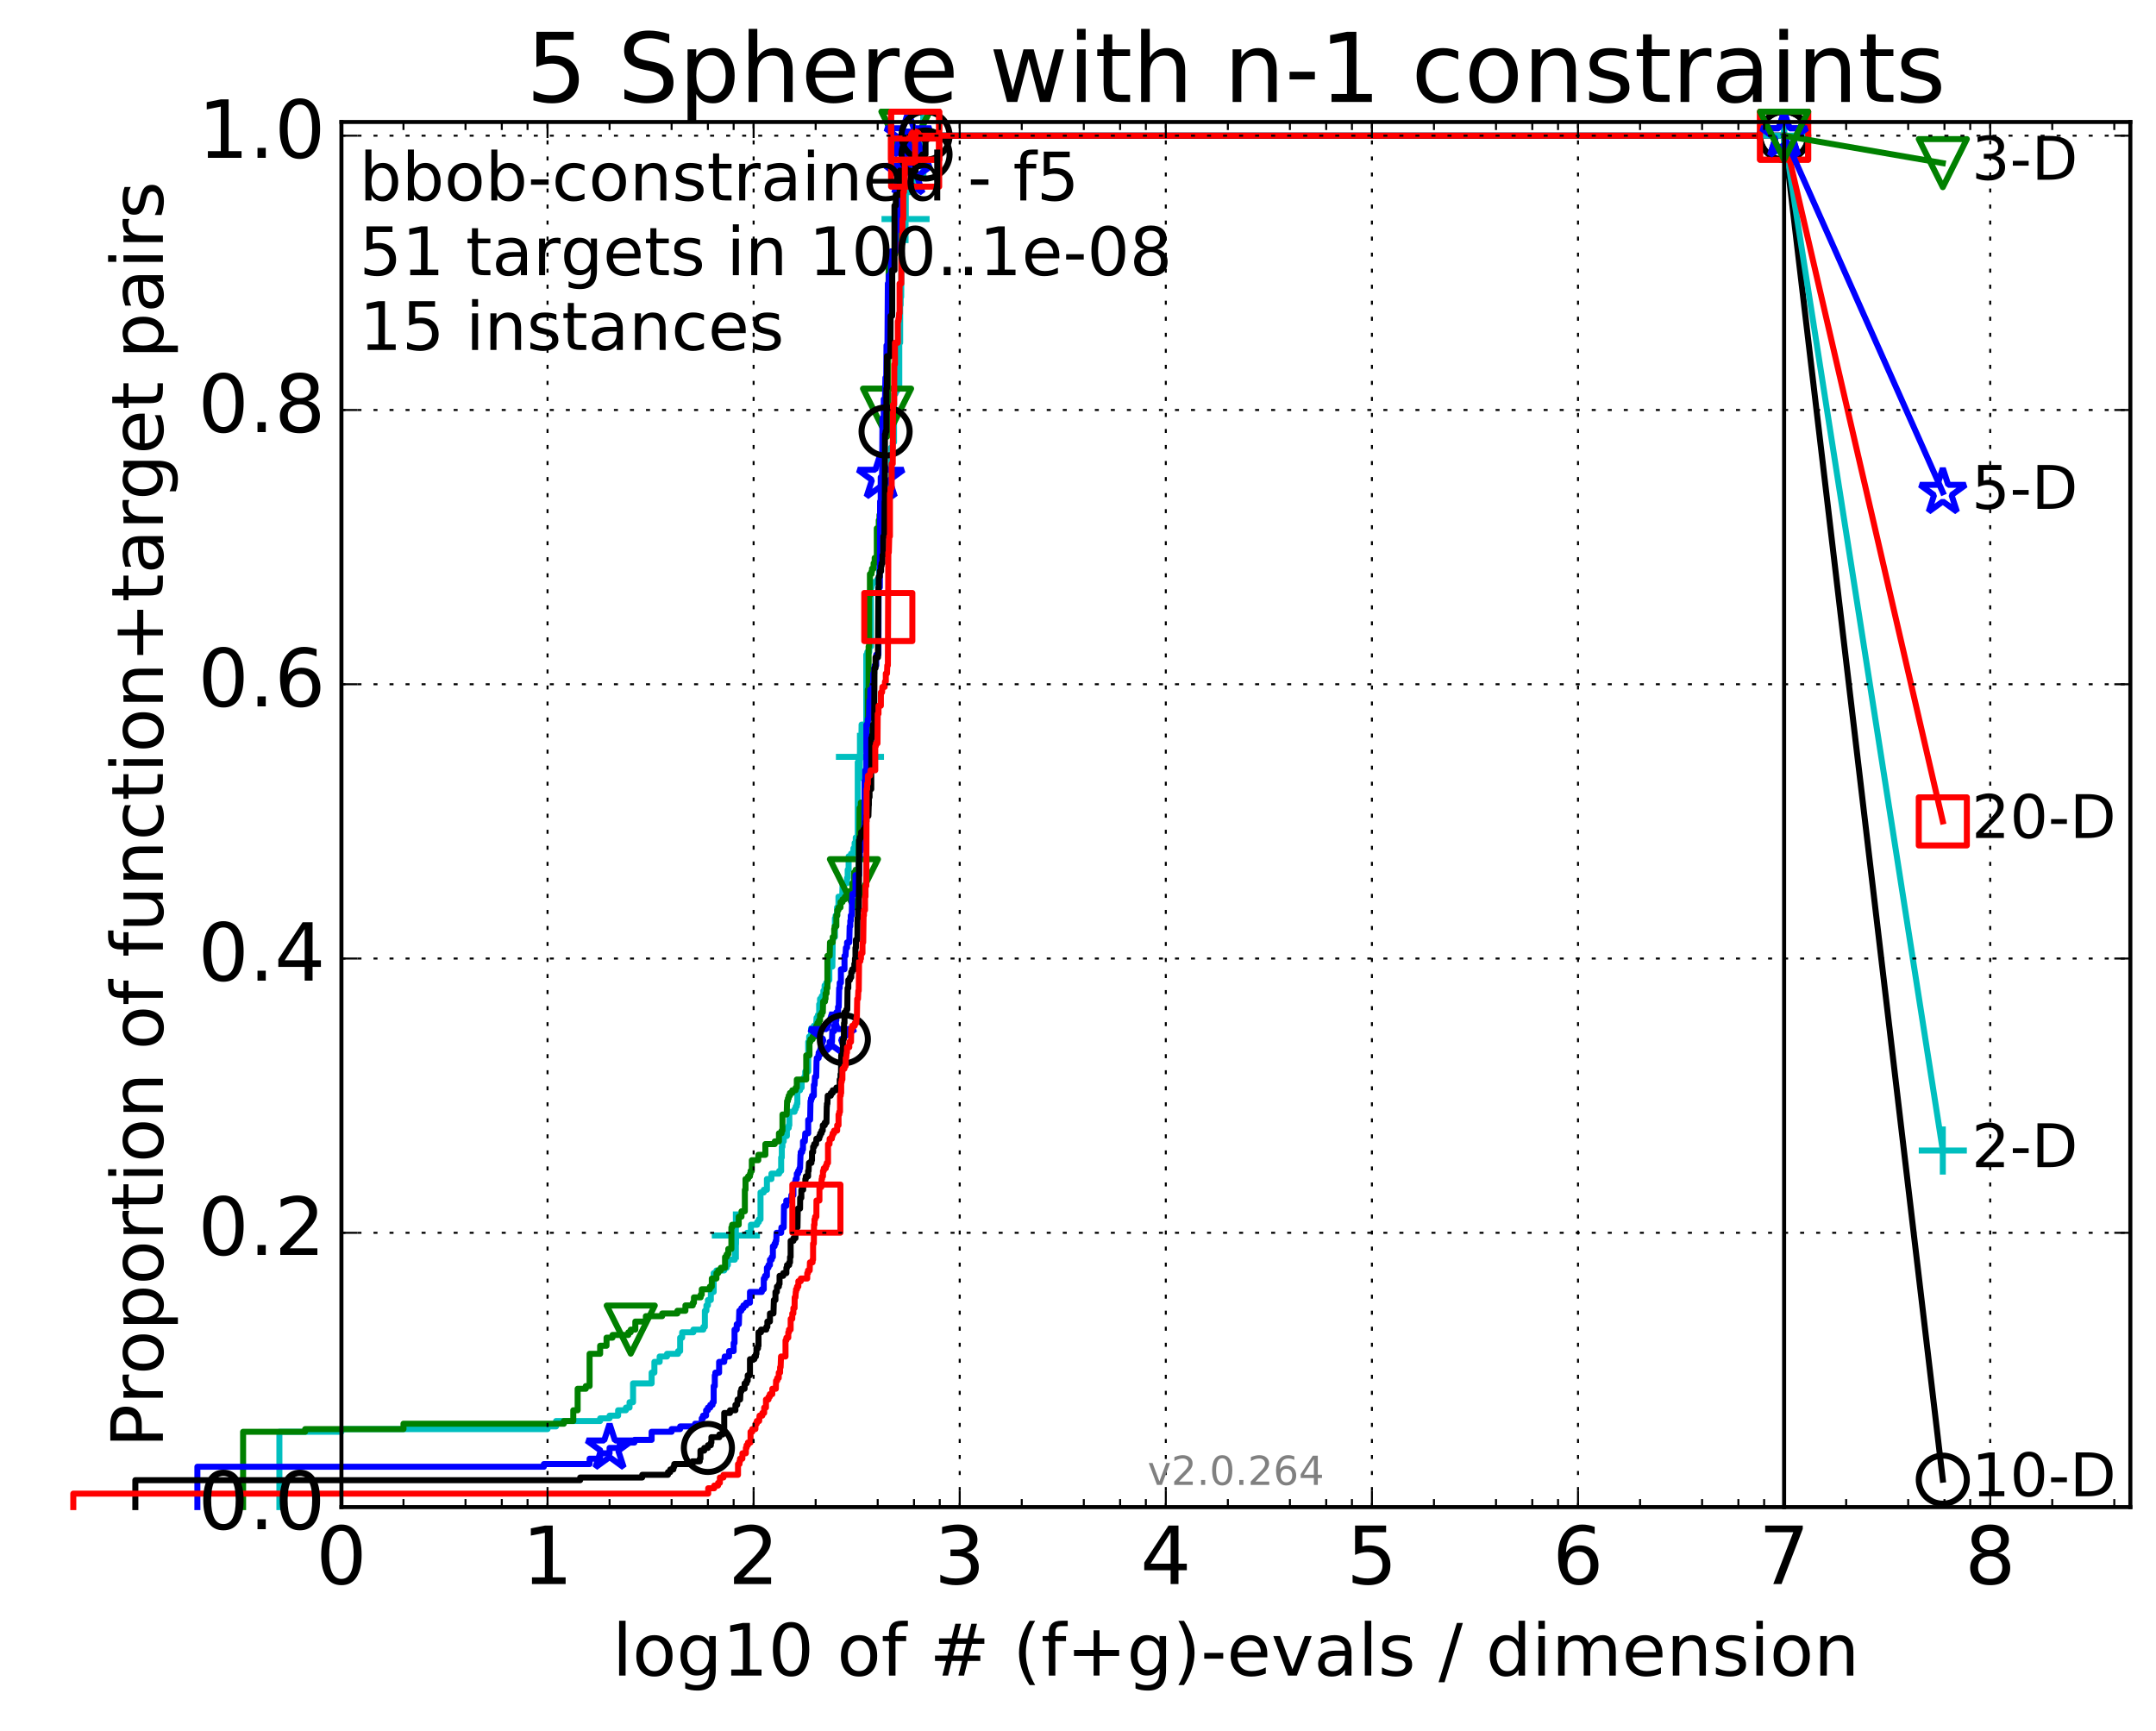 <?xml version="1.0" encoding="utf-8" standalone="no"?>
<!DOCTYPE svg PUBLIC "-//W3C//DTD SVG 1.1//EN"
  "http://www.w3.org/Graphics/SVG/1.1/DTD/svg11.dtd">
<!-- Created with matplotlib (http://matplotlib.org/) -->
<svg height="432pt" version="1.1" viewBox="0 0 538 432" width="538pt" xmlns="http://www.w3.org/2000/svg" xmlns:xlink="http://www.w3.org/1999/xlink">
 <defs>
  <style type="text/css">
*{stroke-linecap:butt;stroke-linejoin:round;stroke-miterlimit:100000;}
  </style>
 </defs>
 <g id="figure_1">
  <g id="patch_1">
   <path d="M 0 432.436 
L 538.8 432.436 
L 538.8 0 
L 0 0 
z
" style="fill:#ffffff;"/>
  </g>
  <g id="axes_1">
   <g id="patch_2">
    <path d="M 85.2 376.036 
L 531.6 376.036 
L 531.6 30.436 
L 85.2 30.436 
z
" style="fill:#ffffff;"/>
   </g>
   <g id="line2d_1">
    <defs>
     <path d="M 0 1.5 
C 0.398 1.5 0.779 1.342 1.061 1.061 
C 1.342 0.779 1.5 0.398 1.5 0 
C 1.5 -0.398 1.342 -0.779 1.061 -1.061 
C 0.779 -1.342 0.398 -1.5 0 -1.5 
C -0.398 -1.5 -0.779 -1.342 -1.061 -1.061 
C -1.342 -0.779 -1.5 -0.398 -1.5 0 
C -1.5 0.398 -1.342 0.779 -1.061 1.061 
C -0.779 1.342 -0.398 1.5 0 1.5 
z
" id="mea4f45ec1e" style="stroke:#00bfbf;stroke-width:0.5;"/>
    </defs>
    <g>
     <use style="fill:#00bfbf;stroke:#00bfbf;stroke-width:0.5;" x="230.407" xlink:href="#mea4f45ec1e" y="33.858"/>
     <use style="fill:#00bfbf;stroke:#00bfbf;stroke-width:0.5;" x="230.407" xlink:href="#mea4f45ec1e" y="33.858"/>
    </g>
   </g>
   <g id="line2d_2">
    <path d="M 69.718 376.036 
L 69.718 357.25 
L 85.2 357.25 
L 85.2 356.579 
L 136.629 356.579 
L 136.629 355.908 
L 138.757 355.908 
L 138.757 354.566 
L 149.757 354.566 
L 149.757 353.895 
L 152.11 353.895 
L 152.11 353.224 
L 154.239 353.224 
L 154.239 351.882 
L 156.182 351.882 
L 156.182 351.212 
L 157.094 351.212 
L 157.094 349.87 
L 157.97 349.87 
L 157.97 345.173 
L 162.608 345.173 
L 162.608 342.489 
L 163.295 342.489 
L 163.295 339.806 
L 164.609 339.806 
L 164.609 338.464 
L 166.446 338.464 
L 166.446 337.793 
L 169.207 337.793 
L 169.207 337.122 
L 169.72 337.122 
L 169.72 333.767 
L 170.222 333.767 
L 170.222 332.425 
L 173.018 332.425 
L 173.018 331.754 
L 175.502 331.754 
L 175.502 331.083 
L 175.891 331.083 
L 175.891 327.058 
L 176.272 327.058 
L 176.272 325.716 
L 176.648 325.716 
L 176.648 324.374 
L 177.38 324.374 
L 177.38 322.361 
L 178.089 322.361 
L 178.089 317.665 
L 178.777 317.665 
L 178.777 316.994 
L 180.72 316.994 
L 180.72 316.323 
L 181.332 316.323 
L 181.332 315.652 
L 181.632 315.652 
L 181.632 314.31 
L 183.351 314.31 
L 183.351 310.284 
L 183.625 310.284 
L 183.625 308.272 
L 186.436 308.272 
L 186.436 307.601 
L 187.377 307.601 
L 187.377 305.588 
L 188.933 305.588 
L 188.933 304.917 
L 189.359 304.917 
L 189.359 304.246 
L 189.776 304.246 
L 189.776 297.537 
L 190.588 297.537 
L 190.588 296.866 
L 191.372 296.866 
L 191.372 294.182 
L 192.499 294.182 
L 192.499 292.84 
L 194.427 292.84 
L 194.427 292.169 
L 194.925 292.169 
L 194.925 288.814 
L 195.088 288.814 
L 195.088 286.131 
L 195.251 286.131 
L 195.251 284.789 
L 195.572 284.789 
L 195.572 283.447 
L 196.356 283.447 
L 196.356 281.434 
L 196.813 281.434 
L 196.813 280.763 
L 196.964 280.763 
L 196.964 277.408 
L 198.274 277.408 
L 198.274 276.737 
L 198.555 276.737 
L 198.555 276.067 
L 198.832 276.067 
L 198.832 275.396 
L 198.97 275.396 
L 198.97 272.041 
L 199.644 272.041 
L 199.644 271.37 
L 200.04 271.37 
L 200.04 269.357 
L 200.684 269.357 
L 200.684 268.686 
L 200.936 268.686 
L 200.936 267.344 
L 201.676 267.344 
L 201.676 259.964 
L 201.918 259.964 
L 201.918 258.622 
L 202.393 258.622 
L 202.393 256.609 
L 203.087 256.609 
L 203.087 255.938 
L 203.65 255.938 
L 203.761 253.926 
L 204.09 253.926 
L 204.09 253.255 
L 204.415 253.255 
L 204.415 250.571 
L 204.628 250.571 
L 204.628 249.229 
L 205.05 249.229 
L 205.05 248.558 
L 205.463 248.558 
L 205.463 247.216 
L 205.769 247.216 
L 205.769 245.874 
L 206.169 245.874 
L 206.169 245.203 
L 206.563 245.203 
L 206.563 244.532 
L 206.95 244.532 
L 206.95 241.178 
L 207.704 241.178 
L 207.796 234.468 
L 207.888 234.468 
L 207.888 233.797 
L 208.343 233.797 
L 208.343 229.101 
L 208.523 229.101 
L 208.523 228.43 
L 208.877 228.43 
L 208.877 226.417 
L 209.226 226.417 
L 209.226 223.733 
L 210.159 223.733 
L 210.242 221.05 
L 210.488 221.05 
L 210.488 220.379 
L 211.371 220.379 
L 211.371 219.037 
L 211.527 219.037 
L 211.527 217.024 
L 211.76 217.024 
L 211.76 213.669 
L 212.37 213.669 
L 212.37 212.998 
L 212.964 212.998 
L 212.964 211.657 
L 213.255 211.657 
L 213.255 210.315 
L 213.542 210.315 
L 213.542 208.973 
L 214.036 208.973 
L 214.036 190.187 
L 214.245 190.187 
L 214.245 189.516 
L 214.588 189.516 
L 214.656 187.503 
L 214.791 187.503 
L 214.791 186.832 
L 214.926 186.832 
L 214.993 180.793 
L 216.165 180.793 
L 216.165 163.349 
L 216.417 163.349 
L 216.417 162.678 
L 216.914 162.678 
L 216.914 161.336 
L 217.339 161.336 
L 217.339 146.576 
L 217.519 146.576 
L 217.519 145.905 
L 217.698 145.905 
L 217.698 145.234 
L 218.908 145.234 
L 218.908 144.563 
L 219.353 144.563 
L 219.463 139.866 
L 219.735 139.866 
L 219.789 136.511 
L 220.322 136.511 
L 220.427 130.473 
L 220.739 130.473 
L 220.791 127.789 
L 220.894 127.789 
L 220.894 127.118 
L 221.651 127.118 
L 221.651 124.435 
L 222.045 124.435 
L 222.045 121.08 
L 222.335 121.08 
L 222.335 111.687 
L 222.764 111.687 
L 222.764 110.345 
L 223.092 110.345 
L 223.092 98.268 
L 223.462 98.268 
L 223.462 97.597 
L 223.825 97.597 
L 223.825 96.926 
L 224.182 96.926 
L 224.182 96.255 
L 224.403 96.255 
L 224.403 85.52 
L 224.621 85.52 
L 224.621 76.127 
L 224.751 76.127 
L 224.751 74.114 
L 224.88 74.114 
L 224.966 58.012 
L 225.39 58.012 
L 225.39 54.657 
L 225.97 54.657 
L 225.97 47.948 
L 226.97 47.948 
L 226.97 47.277 
L 228.664 47.277 
L 228.664 43.922 
L 230.407 43.922 
L 230.407 33.858 
L 445.2 33.858 
L 445.2 33.858 
" style="fill:none;stroke:#00bfbf;stroke-linecap:square;stroke-width:1.5;"/>
   </g>
   <g id="line2d_3">
    <defs>
     <path d="M -6 0 
L 6 0 
M 0 6 
L 0 -6 
" id="m3a1d7d5df7" style="stroke:#00bfbf;stroke-width:1.5;"/>
    </defs>
    <g>
     <use style="fill:none;stroke:#00bfbf;stroke-width:1.5;" x="183.625" xlink:href="#m3a1d7d5df7" y="308.272"/>
     <use style="fill:none;stroke:#00bfbf;stroke-width:1.5;" x="214.588" xlink:href="#m3a1d7d5df7" y="188.845"/>
     <use style="fill:none;stroke:#00bfbf;stroke-width:1.5;" x="225.97" xlink:href="#m3a1d7d5df7" y="54.657"/>
     <use style="fill:none;stroke:#00bfbf;stroke-width:1.5;" x="230.407" xlink:href="#m3a1d7d5df7" y="33.858"/>
     <use style="fill:none;stroke:#00bfbf;stroke-width:1.5;" x="230.407" xlink:href="#m3a1d7d5df7" y="33.858"/>
     <use style="fill:none;stroke:#00bfbf;stroke-width:1.5;" x="445.2" xlink:href="#m3a1d7d5df7" y="33.858"/>
    </g>
   </g>
   <g id="line2d_4"/>
   <g id="line2d_5">
    <defs>
     <path d="M 0 1.5 
C 0.398 1.5 0.779 1.342 1.061 1.061 
C 1.342 0.779 1.5 0.398 1.5 0 
C 1.5 -0.398 1.342 -0.779 1.061 -1.061 
C 0.779 -1.342 0.398 -1.5 0 -1.5 
C -0.398 -1.5 -0.779 -1.342 -1.061 -1.061 
C -1.342 -0.779 -1.5 -0.398 -1.5 0 
C -1.5 0.398 -1.342 0.779 -1.061 1.061 
C -0.779 1.342 -0.398 1.5 0 1.5 
z
" id="mcda19ba4fb" style="stroke:#008000;stroke-width:0.5;"/>
    </defs>
    <g>
     <use style="fill:#008000;stroke:#008000;stroke-width:0.5;" x="225.97" xlink:href="#mcda19ba4fb" y="33.858"/>
     <use style="fill:#008000;stroke:#008000;stroke-width:0.5;" x="225.97" xlink:href="#mcda19ba4fb" y="33.858"/>
    </g>
   </g>
   <g id="line2d_6">
    <path d="M 60.662 376.036 
L 60.662 357.25 
L 76.144 357.25 
L 76.144 356.579 
L 100.682 356.579 
L 100.682 355.237 
L 140.701 355.237 
L 140.701 354.566 
L 143.054 354.566 
L 143.054 351.882 
L 144.144 351.882 
L 144.144 346.515 
L 146.176 346.515 
L 146.176 345.844 
L 147.126 345.844 
L 147.126 337.793 
L 149.757 337.793 
L 149.757 335.78 
L 151.353 335.78 
L 151.353 333.767 
L 152.842 333.767 
L 152.842 333.096 
L 156.794 333.096 
L 156.794 332.425 
L 157.39 332.425 
L 157.39 331.754 
L 158.536 331.754 
L 158.536 329.742 
L 161.166 329.742 
L 161.166 328.4 
L 165.238 328.4 
L 165.238 327.729 
L 169.033 327.729 
L 169.033 327.058 
L 171.035 327.058 
L 171.035 325.716 
L 172.871 325.716 
L 172.871 325.045 
L 173.163 325.045 
L 173.163 323.703 
L 174.839 323.703 
L 174.839 323.032 
L 175.107 323.032 
L 175.107 321.69 
L 177.139 321.69 
L 177.139 321.019 
L 177.619 321.019 
L 177.619 319.007 
L 178.777 319.007 
L 178.777 317.665 
L 179.223 317.665 
L 179.223 316.994 
L 179.877 316.994 
L 179.877 316.323 
L 180.926 316.323 
L 180.926 313.639 
L 181.332 313.639 
L 181.332 312.968 
L 181.731 312.968 
L 181.731 311.626 
L 182.508 311.626 
L 182.508 306.259 
L 182.698 306.259 
L 182.698 305.588 
L 184.339 305.588 
L 184.339 303.575 
L 185.032 303.575 
L 185.032 302.233 
L 185.869 302.233 
L 185.869 296.866 
L 186.032 296.866 
L 186.032 294.182 
L 186.675 294.182 
L 186.675 293.511 
L 187.145 293.511 
L 187.145 292.84 
L 187.3 292.84 
L 187.3 292.169 
L 187.606 292.169 
L 187.606 289.485 
L 189.218 289.485 
L 189.218 288.143 
L 190.984 288.143 
L 190.984 285.46 
L 193.337 285.46 
L 193.337 284.789 
L 194.371 284.789 
L 194.371 282.776 
L 195.034 282.776 
L 195.034 282.105 
L 195.251 282.105 
L 195.251 278.079 
L 196.305 278.079 
L 196.407 274.725 
L 196.611 274.725 
L 196.611 274.054 
L 196.813 274.054 
L 196.813 273.383 
L 197.113 273.383 
L 197.113 272.712 
L 197.701 272.712 
L 197.701 272.041 
L 198.555 272.041 
L 198.555 271.37 
L 198.832 271.37 
L 198.832 269.357 
L 201.185 269.357 
L 201.185 263.319 
L 201.998 263.319 
L 201.998 259.964 
L 202.236 259.964 
L 202.236 259.293 
L 202.781 259.293 
L 202.781 258.622 
L 203.314 258.622 
L 203.314 257.28 
L 203.687 257.28 
L 203.687 255.938 
L 203.981 255.938 
L 203.981 255.267 
L 204.343 255.267 
L 204.343 254.597 
L 204.628 254.597 
L 204.628 253.255 
L 205.05 253.255 
L 205.05 252.584 
L 205.326 252.584 
L 205.395 249.9 
L 205.87 249.9 
L 205.87 249.229 
L 206.003 249.229 
L 206.003 247.887 
L 206.268 247.887 
L 206.268 246.545 
L 206.465 246.545 
L 206.465 238.494 
L 207.045 238.494 
L 207.109 235.139 
L 207.796 235.139 
L 207.796 233.797 
L 208.162 233.797 
L 208.162 231.785 
L 208.283 231.785 
L 208.283 231.114 
L 208.701 231.114 
L 208.701 228.43 
L 208.936 228.43 
L 208.936 227.088 
L 209.226 227.088 
L 209.226 226.417 
L 209.74 226.417 
L 209.74 225.075 
L 210.242 225.075 
L 210.242 224.404 
L 210.84 224.404 
L 210.84 223.733 
L 211.423 223.733 
L 211.423 223.062 
L 211.838 223.062 
L 211.838 222.392 
L 212.694 222.392 
L 212.694 220.379 
L 213.086 220.379 
L 213.086 217.695 
L 213.518 217.695 
L 213.518 217.024 
L 214.222 217.024 
L 214.314 209.644 
L 214.451 209.644 
L 214.497 201.592 
L 214.814 201.592 
L 214.814 200.251 
L 216.08 200.251 
L 216.08 199.58 
L 216.376 199.58 
L 216.417 186.161 
L 216.543 186.161 
L 216.543 172.071 
L 216.75 172.071 
L 216.75 161.336 
L 216.873 161.336 
L 216.873 148.588 
L 217.077 148.588 
L 217.077 143.221 
L 217.479 143.221 
L 217.479 142.55 
L 217.599 142.55 
L 217.599 141.879 
L 217.992 141.879 
L 217.992 140.537 
L 218.263 140.537 
L 218.263 139.195 
L 218.796 139.195 
L 218.796 131.815 
L 219.279 131.815 
L 219.279 129.802 
L 219.463 129.802 
L 219.463 128.46 
L 219.789 128.46 
L 219.789 126.447 
L 220.181 126.447 
L 220.181 123.764 
L 220.322 123.764 
L 220.357 108.332 
L 221.351 108.332 
L 221.351 102.965 
L 221.551 102.965 
L 221.651 87.533 
L 221.717 87.533 
L 221.75 64.05 
L 222.811 64.05 
L 222.811 63.379 
L 223.4 63.379 
L 223.4 62.708 
L 223.644 62.708 
L 223.644 53.986 
L 223.945 53.986 
L 223.945 47.948 
L 224.765 47.948 
L 224.765 39.896 
L 225.97 39.896 
L 225.97 33.858 
L 445.2 33.858 
L 445.2 33.858 
" style="fill:none;stroke:#008000;stroke-linecap:square;stroke-width:1.5;"/>
   </g>
   <g id="line2d_7">
    <defs>
     <path d="M -0 6 
L 6 -6 
L -6 -6 
z
" id="ma8840260c1" style="stroke:#008000;stroke-linejoin:miter;stroke-width:1.5;"/>
    </defs>
    <g>
     <use style="fill:none;stroke:#008000;stroke-linejoin:miter;stroke-width:1.5;" x="157.39" xlink:href="#ma8840260c1" y="331.754"/>
     <use style="fill:none;stroke:#008000;stroke-linejoin:miter;stroke-width:1.5;" x="213.086" xlink:href="#ma8840260c1" y="220.379"/>
     <use style="fill:none;stroke:#008000;stroke-linejoin:miter;stroke-width:1.5;" x="221.351" xlink:href="#ma8840260c1" y="102.965"/>
     <use style="fill:none;stroke:#008000;stroke-linejoin:miter;stroke-width:1.5;" x="225.97" xlink:href="#ma8840260c1" y="33.858"/>
     <use style="fill:none;stroke:#008000;stroke-linejoin:miter;stroke-width:1.5;" x="225.97" xlink:href="#ma8840260c1" y="33.858"/>
     <use style="fill:none;stroke:#008000;stroke-linejoin:miter;stroke-width:1.5;" x="445.2" xlink:href="#ma8840260c1" y="33.858"/>
    </g>
   </g>
   <g id="line2d_8"/>
   <g id="line2d_9">
    <defs>
     <path d="M 0 1.5 
C 0.398 1.5 0.779 1.342 1.061 1.061 
C 1.342 0.779 1.5 0.398 1.5 0 
C 1.5 -0.398 1.342 -0.779 1.061 -1.061 
C 0.779 -1.342 0.398 -1.5 0 -1.5 
C -0.398 -1.5 -0.779 -1.342 -1.061 -1.061 
C -1.342 -0.779 -1.5 -0.398 -1.5 0 
C -1.5 0.398 -1.342 0.779 -1.061 1.061 
C -0.779 1.342 -0.398 1.5 0 1.5 
z
" id="m9e2100ad0e" style="stroke:#0000ff;stroke-width:0.5;"/>
    </defs>
    <g>
     <use style="fill:#0000ff;stroke:#0000ff;stroke-width:0.5;" x="226.663" xlink:href="#m9e2100ad0e" y="33.858"/>
     <use style="fill:#0000ff;stroke:#0000ff;stroke-width:0.5;" x="226.663" xlink:href="#m9e2100ad0e" y="33.858"/>
    </g>
   </g>
   <g id="line2d_10">
    <path d="M 49.253 376.036 
L 49.253 365.972 
L 135.717 365.972 
L 135.717 365.301 
L 147.126 365.301 
L 147.126 363.959 
L 149.757 363.959 
L 149.757 362.617 
L 152.11 362.617 
L 152.11 361.276 
L 154.641 361.276 
L 154.641 359.934 
L 158.311 359.934 
L 158.311 359.263 
L 162.608 359.263 
L 162.608 357.25 
L 167.592 357.25 
L 167.592 356.579 
L 169.72 356.579 
L 169.72 355.908 
L 173.452 355.908 
L 173.452 355.237 
L 175.107 355.237 
L 175.107 353.895 
L 175.424 353.895 
L 175.424 353.224 
L 176.197 353.224 
L 176.197 351.882 
L 176.648 351.882 
L 176.648 351.212 
L 177.236 351.212 
L 177.236 350.541 
L 177.808 350.541 
L 177.808 349.87 
L 178.089 349.87 
L 178.089 345.844 
L 178.367 345.844 
L 178.367 343.16 
L 178.504 343.16 
L 178.504 342.489 
L 179.443 342.489 
L 179.443 339.806 
L 180.72 339.806 
L 180.72 339.135 
L 180.844 339.135 
L 180.844 338.464 
L 181.928 338.464 
L 181.928 337.122 
L 183.073 337.122 
L 183.073 335.109 
L 183.295 335.109 
L 183.295 331.754 
L 183.842 331.754 
L 183.842 330.412 
L 184.375 330.412 
L 184.48 327.058 
L 184.998 327.058 
L 184.998 326.387 
L 185.504 326.387 
L 185.504 325.716 
L 186.195 325.716 
L 186.195 325.045 
L 187.145 325.045 
L 187.145 322.361 
L 190.105 322.361 
L 190.105 321.69 
L 190.588 321.69 
L 190.588 319.007 
L 190.905 319.007 
L 190.905 318.336 
L 191.372 318.336 
L 191.372 316.323 
L 191.754 316.323 
L 191.754 315.652 
L 192.129 315.652 
L 192.129 314.31 
L 192.572 314.31 
L 192.572 313.639 
L 192.862 313.639 
L 192.862 310.955 
L 193.29 310.955 
L 193.29 310.284 
L 193.571 310.284 
L 193.571 309.613 
L 193.71 309.613 
L 193.779 307.601 
L 194.925 307.601 
L 194.99 306.259 
L 195.572 306.259 
L 195.636 300.891 
L 196.202 300.891 
L 196.202 299.549 
L 197.409 299.549 
L 197.468 298.207 
L 197.989 298.207 
L 197.989 295.524 
L 198.387 295.524 
L 198.387 294.853 
L 198.555 294.853 
L 198.555 294.182 
L 198.832 294.182 
L 198.832 292.84 
L 199.161 292.84 
L 199.161 292.169 
L 199.484 292.169 
L 199.484 291.498 
L 199.644 291.498 
L 199.751 288.143 
L 199.803 288.143 
L 199.803 287.472 
L 200.17 287.472 
L 200.17 286.802 
L 200.377 286.802 
L 200.377 284.789 
L 200.835 284.789 
L 200.936 282.776 
L 201.676 282.776 
L 201.676 279.421 
L 202.157 279.421 
L 202.252 274.725 
L 202.393 274.725 
L 202.393 274.054 
L 202.627 274.054 
L 202.627 273.383 
L 203.087 273.383 
L 203.087 270.699 
L 203.269 270.699 
L 203.359 268.686 
L 203.672 268.686 
L 203.761 264.661 
L 203.805 264.661 
L 203.805 263.99 
L 204.285 263.99 
L 204.285 262.648 
L 205.258 262.648 
L 205.258 261.977 
L 206.465 261.977 
L 206.465 261.306 
L 207.007 261.306 
L 207.007 259.964 
L 207.611 259.964 
L 207.685 257.28 
L 208.162 257.28 
L 208.162 255.938 
L 208.523 255.938 
L 208.558 254.597 
L 208.701 254.597 
L 208.701 252.584 
L 209.122 252.584 
L 209.122 251.242 
L 209.295 251.242 
L 209.399 246.545 
L 209.536 246.545 
L 209.536 245.203 
L 209.841 245.203 
L 209.841 241.849 
L 210.732 241.849 
L 210.732 238.494 
L 210.99 238.494 
L 211.086 236.481 
L 211.371 236.481 
L 211.371 235.139 
L 211.93 235.139 
L 212.022 231.114 
L 212.174 231.114 
L 212.174 229.772 
L 212.295 229.772 
L 212.295 228.43 
L 212.535 228.43 
L 212.625 224.404 
L 212.684 224.404 
L 212.684 223.062 
L 213.471 223.062 
L 213.471 218.366 
L 214.396 218.366 
L 214.396 213.669 
L 214.588 213.669 
L 214.588 212.327 
L 214.805 212.327 
L 214.805 211.657 
L 215.126 211.657 
L 215.126 210.315 
L 215.285 210.315 
L 215.39 208.973 
L 215.521 208.973 
L 215.6 206.289 
L 215.729 206.289 
L 215.729 194.883 
L 215.91 194.883 
L 215.91 192.199 
L 216.19 192.199 
L 216.19 180.793 
L 216.567 180.793 
L 216.567 179.452 
L 216.84 179.452 
L 216.938 174.755 
L 217.109 174.755 
L 217.158 172.071 
L 217.733 172.071 
L 217.733 170.729 
L 217.875 170.729 
L 217.898 168.046 
L 218.132 168.046 
L 218.132 166.704 
L 218.271 166.704 
L 218.271 166.033 
L 218.66 166.033 
L 218.66 163.349 
L 219.198 163.349 
L 219.242 146.576 
L 219.55 146.576 
L 219.615 125.106 
L 219.767 125.106 
L 219.767 119.067 
L 220.11 119.067 
L 220.216 104.306 
L 220.531 104.306 
L 220.531 99.61 
L 220.842 99.61 
L 220.945 94.242 
L 221.149 94.242 
L 221.21 86.191 
L 221.452 86.191 
L 221.551 70.76 
L 221.77 70.76 
L 221.77 68.747 
L 222.335 68.747 
L 222.335 62.708 
L 223.462 62.708 
L 223.462 57.341 
L 224.218 57.341 
L 224.218 52.644 
L 224.638 52.644 
L 224.638 46.606 
L 224.76 46.606 
L 224.76 44.593 
L 224.88 44.593 
L 224.88 43.251 
L 226.663 43.251 
L 226.663 33.858 
L 445.2 33.858 
L 445.2 33.858 
" style="fill:none;stroke:#0000ff;stroke-linecap:square;stroke-width:1.5;"/>
   </g>
   <g id="line2d_11">
    <defs>
     <path d="M 0 -6 
L -1.347 -1.854 
L -5.706 -1.854 
L -2.18 0.708 
L -3.527 4.854 
L -0 2.292 
L 3.527 4.854 
L 2.18 0.708 
L 5.706 -1.854 
L 1.347 -1.854 
z
" id="mf125dfc659" style="stroke:#0000ff;stroke-linejoin:bevel;stroke-width:1.5;"/>
    </defs>
    <g>
     <use style="fill:none;stroke:#0000ff;stroke-linejoin:bevel;stroke-width:1.5;" x="152.11" xlink:href="#mf125dfc659" y="361.276"/>
     <use style="fill:none;stroke:#0000ff;stroke-linejoin:bevel;stroke-width:1.5;" x="207.685" xlink:href="#mf125dfc659" y="258.622"/>
     <use style="fill:none;stroke:#0000ff;stroke-linejoin:bevel;stroke-width:1.5;" x="219.767" xlink:href="#mf125dfc659" y="119.067"/>
     <use style="fill:none;stroke:#0000ff;stroke-linejoin:bevel;stroke-width:1.5;" x="226.663" xlink:href="#mf125dfc659" y="43.251"/>
     <use style="fill:none;stroke:#0000ff;stroke-linejoin:bevel;stroke-width:1.5;" x="226.663" xlink:href="#mf125dfc659" y="33.858"/>
     <use style="fill:none;stroke:#0000ff;stroke-linejoin:bevel;stroke-width:1.5;" x="445.2" xlink:href="#mf125dfc659" y="33.858"/>
    </g>
   </g>
   <g id="line2d_12"/>
   <g id="line2d_13">
    <defs>
     <path d="M 0 1.5 
C 0.398 1.5 0.779 1.342 1.061 1.061 
C 1.342 0.779 1.5 0.398 1.5 0 
C 1.5 -0.398 1.342 -0.779 1.061 -1.061 
C 0.779 -1.342 0.398 -1.5 0 -1.5 
C -0.398 -1.5 -0.779 -1.342 -1.061 -1.061 
C -1.342 -0.779 -1.5 -0.398 -1.5 0 
C -1.5 0.398 -1.342 0.779 -1.061 1.061 
C -0.779 1.342 -0.398 1.5 0 1.5 
z
" id="mfb8a5199d2" style="stroke:#000000;stroke-width:0.5;"/>
    </defs>
    <g>
     <use style="stroke:#000000;stroke-width:0.5;" x="230.951" xlink:href="#mfb8a5199d2" y="33.858"/>
     <use style="stroke:#000000;stroke-width:0.5;" x="230.951" xlink:href="#mfb8a5199d2" y="33.858"/>
    </g>
   </g>
   <g id="line2d_14">
    <path d="M 33.771 376.036 
L 33.771 369.327 
L 144.773 369.327 
L 144.773 368.656 
L 160.254 368.656 
L 160.254 367.985 
L 166.68 367.985 
L 166.68 367.314 
L 167.254 367.314 
L 167.254 366.643 
L 168.034 366.643 
L 168.034 365.972 
L 168.252 365.972 
L 168.252 365.301 
L 172.754 365.301 
L 172.754 364.63 
L 174.623 364.63 
L 174.623 363.959 
L 174.785 363.959 
L 174.785 361.947 
L 175.736 361.947 
L 175.736 361.276 
L 176.648 361.276 
L 176.648 360.605 
L 177.38 360.605 
L 177.38 359.934 
L 177.524 359.934 
L 177.524 358.592 
L 179.509 358.592 
L 179.509 357.921 
L 180.345 357.921 
L 180.345 356.579 
L 180.72 356.579 
L 180.72 352.553 
L 182.161 352.553 
L 182.161 351.882 
L 183.515 351.882 
L 183.515 350.541 
L 183.949 350.541 
L 184.056 349.199 
L 184.688 349.199 
L 184.792 347.186 
L 184.998 347.186 
L 184.998 346.515 
L 185.803 346.515 
L 185.803 345.173 
L 186.292 345.173 
L 186.292 344.502 
L 186.58 344.502 
L 186.58 343.16 
L 187.145 343.16 
L 187.145 339.135 
L 188.235 339.135 
L 188.235 338.464 
L 188.63 338.464 
L 188.63 337.793 
L 188.761 337.793 
L 188.761 336.451 
L 189.147 336.451 
L 189.147 335.78 
L 189.274 335.78 
L 189.274 332.425 
L 189.9 332.425 
L 189.9 331.754 
L 191.218 331.754 
L 191.218 331.083 
L 191.487 331.083 
L 191.487 329.742 
L 192.129 329.742 
L 192.129 327.729 
L 193.005 327.729 
L 193.112 324.374 
L 193.501 324.374 
L 193.501 322.361 
L 193.848 322.361 
L 193.883 321.019 
L 194.359 321.019 
L 194.359 320.348 
L 194.527 320.348 
L 194.527 318.336 
L 195.444 318.336 
L 195.444 317.665 
L 196.232 317.665 
L 196.232 316.323 
L 196.387 316.323 
L 196.387 315.652 
L 196.934 315.652 
L 196.934 314.981 
L 197.143 314.981 
L 197.143 313.639 
L 197.291 313.639 
L 197.291 309.613 
L 197.989 309.613 
L 197.989 308.942 
L 198.499 308.942 
L 198.499 306.93 
L 198.694 306.93 
L 198.694 306.259 
L 198.997 306.259 
L 199.079 301.562 
L 199.644 301.562 
L 199.671 298.878 
L 199.961 298.878 
L 199.961 296.866 
L 200.428 296.866 
L 200.428 295.524 
L 200.961 295.524 
L 200.961 294.182 
L 201.086 294.182 
L 201.086 293.511 
L 201.652 293.511 
L 201.652 292.169 
L 201.773 292.169 
L 201.87 290.156 
L 202.487 290.156 
L 202.487 289.485 
L 202.627 289.485 
L 202.627 287.472 
L 202.904 287.472 
L 202.904 286.131 
L 203.178 286.131 
L 203.178 285.46 
L 203.628 285.46 
L 203.717 284.118 
L 204.436 284.118 
L 204.436 283.447 
L 204.671 283.447 
L 204.671 282.776 
L 205.008 282.776 
L 205.008 282.105 
L 205.299 282.105 
L 205.32 280.763 
L 205.809 280.763 
L 205.809 280.092 
L 206.229 280.092 
L 206.308 276.067 
L 206.347 276.067 
L 206.347 275.396 
L 206.465 275.396 
L 206.543 273.383 
L 207.33 273.383 
L 207.33 272.712 
L 207.796 272.712 
L 207.796 272.041 
L 208.701 272.041 
L 208.701 271.37 
L 209.536 271.37 
L 209.536 269.357 
L 209.74 269.357 
L 209.74 268.015 
L 209.858 268.015 
L 209.908 263.319 
L 210.308 263.319 
L 210.341 259.293 
L 210.57 259.293 
L 210.619 255.267 
L 210.732 255.267 
L 210.732 252.584 
L 211.181 252.584 
L 211.181 251.913 
L 211.433 251.913 
L 211.496 246.545 
L 211.683 246.545 
L 211.683 244.532 
L 212.083 244.532 
L 212.083 243.862 
L 212.415 243.862 
L 212.415 242.52 
L 212.669 242.52 
L 212.669 241.849 
L 213.183 241.849 
L 213.183 240.507 
L 213.342 240.507 
L 213.342 239.165 
L 213.471 239.165 
L 213.471 236.481 
L 213.585 236.481 
L 213.585 234.468 
L 213.952 234.468 
L 213.98 229.101 
L 214.12 229.101 
L 214.12 227.088 
L 214.314 227.088 
L 214.396 209.644 
L 214.533 209.644 
L 214.533 208.973 
L 214.885 208.973 
L 214.885 207.631 
L 215.482 207.631 
L 215.482 206.96 
L 215.846 206.96 
L 215.846 206.289 
L 216.063 206.289 
L 216.063 204.947 
L 216.216 204.947 
L 216.216 203.605 
L 216.692 203.605 
L 216.778 200.922 
L 216.815 200.922 
L 216.828 198.909 
L 216.987 198.909 
L 216.987 196.896 
L 217.411 196.896 
L 217.411 184.148 
L 217.591 184.148 
L 217.591 183.477 
L 217.851 183.477 
L 217.851 180.793 
L 218.143 180.793 
L 218.213 166.704 
L 218.478 166.704 
L 218.478 164.02 
L 219.087 164.02 
L 219.198 146.576 
L 219.265 146.576 
L 219.265 143.892 
L 219.528 143.892 
L 219.528 142.55 
L 219.864 142.55 
L 219.864 141.208 
L 219.982 141.208 
L 219.982 140.537 
L 220.216 140.537 
L 220.216 138.524 
L 220.416 138.524 
L 220.416 133.828 
L 220.677 133.828 
L 220.739 125.106 
L 220.791 125.106 
L 220.832 108.332 
L 220.986 108.332 
L 220.986 107.661 
L 221.19 107.661 
L 221.19 96.926 
L 221.331 96.926 
L 221.331 88.875 
L 222.181 88.875 
L 222.239 78.811 
L 222.641 78.811 
L 222.641 67.405 
L 223.204 67.405 
L 223.204 51.302 
L 223.535 51.302 
L 223.535 48.619 
L 224.499 48.619 
L 224.499 42.58 
L 228.475 42.58 
L 228.475 41.238 
L 228.845 41.238 
L 228.845 40.567 
L 229.038 40.567 
L 229.038 39.226 
L 230.124 39.226 
L 230.124 38.555 
L 230.951 38.555 
L 230.951 33.858 
L 445.2 33.858 
L 445.2 33.858 
" style="fill:none;stroke:#000000;stroke-linecap:square;stroke-width:1.5;"/>
   </g>
   <g id="line2d_15">
    <defs>
     <path d="M 0 6 
C 1.591 6 3.117 5.368 4.243 4.243 
C 5.368 3.117 6 1.591 6 0 
C 6 -1.591 5.368 -3.117 4.243 -4.243 
C 3.117 -5.368 1.591 -6 0 -6 
C -1.591 -6 -3.117 -5.368 -4.243 -4.243 
C -5.368 -3.117 -6 -1.591 -6 0 
C -6 1.591 -5.368 3.117 -4.243 4.243 
C -3.117 5.368 -1.591 6 0 6 
z
" id="m8b0cbf27fd" style="stroke:#000000;stroke-width:1.5;"/>
    </defs>
    <g>
     <use style="fill:none;stroke:#000000;stroke-width:1.5;" x="176.648" xlink:href="#m8b0cbf27fd" y="361.276"/>
     <use style="fill:none;stroke:#000000;stroke-width:1.5;" x="210.57" xlink:href="#m8b0cbf27fd" y="259.293"/>
     <use style="fill:none;stroke:#000000;stroke-width:1.5;" x="220.986" xlink:href="#m8b0cbf27fd" y="107.661"/>
     <use style="fill:none;stroke:#000000;stroke-width:1.5;" x="230.951" xlink:href="#m8b0cbf27fd" y="38.555"/>
     <use style="fill:none;stroke:#000000;stroke-width:1.5;" x="230.951" xlink:href="#m8b0cbf27fd" y="33.858"/>
     <use style="fill:none;stroke:#000000;stroke-width:1.5;" x="445.2" xlink:href="#m8b0cbf27fd" y="33.858"/>
    </g>
   </g>
   <g id="line2d_16"/>
   <g id="line2d_17">
    <defs>
     <path d="M 0 1.5 
C 0.398 1.5 0.779 1.342 1.061 1.061 
C 1.342 0.779 1.5 0.398 1.5 0 
C 1.5 -0.398 1.342 -0.779 1.061 -1.061 
C 0.779 -1.342 0.398 -1.5 0 -1.5 
C -0.398 -1.5 -0.779 -1.342 -1.061 -1.061 
C -1.342 -0.779 -1.5 -0.398 -1.5 0 
C -1.5 0.398 -1.342 0.779 -1.061 1.061 
C -0.779 1.342 -0.398 1.5 0 1.5 
z
" id="m35611a186c" style="stroke:#ff0000;stroke-width:0.5;"/>
    </defs>
    <g>
     <use style="fill:#ff0000;stroke:#ff0000;stroke-width:0.5;" x="228.357" xlink:href="#m35611a186c" y="33.858"/>
     <use style="fill:#ff0000;stroke:#ff0000;stroke-width:0.5;" x="228.357" xlink:href="#m35611a186c" y="33.858"/>
    </g>
   </g>
   <g id="line2d_18">
    <path d="M 18.29 376.036 
L 18.29 372.682 
L 176.722 372.682 
L 176.722 371.34 
L 178.228 371.34 
L 178.228 370.669 
L 179.179 370.669 
L 179.179 369.998 
L 179.64 369.998 
L 179.64 368.656 
L 180.533 368.656 
L 180.533 367.985 
L 184.163 367.985 
L 184.163 365.301 
L 184.532 365.301 
L 184.532 364.63 
L 184.663 364.63 
L 184.663 363.959 
L 185.253 363.959 
L 185.253 362.617 
L 186.122 362.617 
L 186.122 361.276 
L 186.292 361.276 
L 186.292 360.605 
L 186.628 360.605 
L 186.628 359.934 
L 187.285 359.934 
L 187.285 357.25 
L 187.72 357.25 
L 187.72 356.579 
L 188.499 356.579 
L 188.543 355.237 
L 188.847 355.237 
L 188.847 354.566 
L 189.443 354.566 
L 189.527 353.224 
L 190.226 353.224 
L 190.226 352.553 
L 190.688 352.553 
L 190.688 351.212 
L 191.14 351.212 
L 191.14 349.199 
L 191.773 349.199 
L 191.773 348.528 
L 192.092 348.528 
L 192.092 347.857 
L 192.717 347.857 
L 192.717 346.515 
L 193.606 346.515 
L 193.658 344.502 
L 193.951 344.502 
L 193.951 343.831 
L 194.326 343.831 
L 194.326 342.489 
L 194.661 342.489 
L 194.661 341.147 
L 194.793 341.147 
L 194.892 338.464 
L 196.015 338.464 
L 196.015 334.438 
L 196.232 334.438 
L 196.232 333.767 
L 196.708 333.767 
L 196.708 332.425 
L 196.874 332.425 
L 196.874 331.754 
L 197.291 331.754 
L 197.306 329.071 
L 197.701 329.071 
L 197.701 327.729 
L 197.975 327.729 
L 197.975 326.387 
L 198.274 326.387 
L 198.302 323.703 
L 198.499 323.703 
L 198.569 322.361 
L 198.638 322.361 
L 198.638 321.69 
L 198.887 321.69 
L 198.887 321.019 
L 199.215 321.019 
L 199.215 319.677 
L 199.83 319.677 
L 199.83 319.007 
L 201.432 319.007 
L 201.432 317.665 
L 201.628 317.665 
L 201.628 316.994 
L 202.05 316.994 
L 202.109 314.981 
L 202.766 314.981 
L 202.766 314.31 
L 202.893 314.31 
L 202.893 310.284 
L 203.087 310.284 
L 203.122 305.588 
L 203.246 305.588 
L 203.246 304.246 
L 203.404 304.246 
L 203.404 303.575 
L 203.717 303.575 
L 203.739 299.549 
L 204.479 299.549 
L 204.479 296.195 
L 204.945 296.195 
L 205.029 294.182 
L 205.133 294.182 
L 205.133 293.511 
L 205.361 293.511 
L 205.361 292.169 
L 205.566 292.169 
L 205.566 291.498 
L 206.07 291.498 
L 206.07 290.827 
L 206.308 290.827 
L 206.308 290.156 
L 206.621 290.156 
L 206.621 285.46 
L 206.998 285.46 
L 207.026 284.118 
L 207.583 284.118 
L 207.583 283.447 
L 207.759 283.447 
L 207.759 282.776 
L 208.126 282.776 
L 208.126 282.105 
L 208.904 282.105 
L 208.904 280.763 
L 209.243 280.763 
L 209.243 278.079 
L 209.433 278.079 
L 209.433 277.408 
L 209.612 277.408 
L 209.621 273.383 
L 209.79 273.383 
L 209.79 272.712 
L 209.908 272.712 
L 209.908 270.028 
L 210.025 270.028 
L 210.025 269.357 
L 210.208 269.357 
L 210.225 266.673 
L 210.716 266.673 
L 210.716 266.002 
L 211.03 266.002 
L 211.03 263.99 
L 211.165 263.99 
L 211.276 262.648 
L 211.355 262.648 
L 211.355 261.306 
L 211.93 261.306 
L 211.93 259.964 
L 212.355 259.964 
L 212.415 256.609 
L 212.669 256.609 
L 212.669 255.938 
L 213.284 255.938 
L 213.284 255.267 
L 213.685 255.267 
L 213.727 253.926 
L 213.819 253.926 
L 213.903 249.229 
L 214.099 249.229 
L 214.175 247.216 
L 214.286 247.216 
L 214.369 239.836 
L 214.69 239.836 
L 214.69 239.165 
L 214.845 239.165 
L 214.845 237.823 
L 215.219 237.823 
L 215.219 235.139 
L 215.403 235.139 
L 215.495 228.43 
L 215.587 228.43 
L 215.587 227.088 
L 215.858 227.088 
L 215.858 223.733 
L 215.974 223.733 
L 215.974 221.05 
L 216.178 221.05 
L 216.254 196.896 
L 216.392 196.896 
L 216.392 195.554 
L 216.567 195.554 
L 216.567 193.541 
L 217.115 193.541 
L 217.218 192.199 
L 218.409 192.199 
L 218.409 186.161 
L 218.569 186.161 
L 218.569 185.49 
L 218.964 185.49 
L 219.02 178.11 
L 219.22 178.11 
L 219.22 176.097 
L 219.81 176.097 
L 219.821 172.742 
L 220.11 172.742 
L 220.184 171.4 
L 220.75 171.4 
L 220.842 170.058 
L 221.042 170.058 
L 221.042 168.046 
L 221.341 168.046 
L 221.411 166.033 
L 221.561 166.033 
L 221.671 137.853 
L 221.794 137.853 
L 221.898 133.828 
L 222.069 133.828 
L 222.069 123.093 
L 222.19 123.093 
L 222.229 121.751 
L 222.508 121.751 
L 222.508 115.712 
L 222.774 115.712 
L 222.84 100.952 
L 223.125 100.952 
L 223.167 90.888 
L 223.324 90.888 
L 223.324 85.52 
L 224.035 85.52 
L 224.035 80.153 
L 224.2 80.153 
L 224.2 79.482 
L 224.324 79.482 
L 224.367 78.14 
L 224.477 78.14 
L 224.477 70.76 
L 224.915 70.76 
L 224.915 60.696 
L 225.153 60.696 
L 225.213 54.657 
L 225.394 54.657 
L 225.394 47.948 
L 225.565 47.948 
L 225.565 46.606 
L 225.797 46.606 
L 225.797 40.567 
L 228.357 40.567 
L 228.357 33.858 
L 445.2 33.858 
L 445.2 33.858 
" style="fill:none;stroke:#ff0000;stroke-linecap:square;stroke-width:1.5;"/>
   </g>
   <g id="line2d_19">
    <defs>
     <path d="M -6 6 
L 6 6 
L 6 -6 
L -6 -6 
z
" id="m1e84f5f68f" style="stroke:#ff0000;stroke-linejoin:miter;stroke-width:1.5;"/>
    </defs>
    <g>
     <use style="fill:none;stroke:#ff0000;stroke-linejoin:miter;stroke-width:1.5;" x="203.717" xlink:href="#m1e84f5f68f" y="301.562"/>
     <use style="fill:none;stroke:#ff0000;stroke-linejoin:miter;stroke-width:1.5;" x="221.666" xlink:href="#m1e84f5f68f" y="153.956"/>
     <use style="fill:none;stroke:#ff0000;stroke-linejoin:miter;stroke-width:1.5;" x="228.357" xlink:href="#m1e84f5f68f" y="40.567"/>
     <use style="fill:none;stroke:#ff0000;stroke-linejoin:miter;stroke-width:1.5;" x="228.357" xlink:href="#m1e84f5f68f" y="33.858"/>
     <use style="fill:none;stroke:#ff0000;stroke-linejoin:miter;stroke-width:1.5;" x="228.357" xlink:href="#m1e84f5f68f" y="33.858"/>
     <use style="fill:none;stroke:#ff0000;stroke-linejoin:miter;stroke-width:1.5;" x="445.2" xlink:href="#m1e84f5f68f" y="33.858"/>
    </g>
   </g>
   <g id="line2d_20"/>
   <g id="line2d_21">
    <path d="M 445.2 33.858 
L 484.8 369.193 
" style="fill:none;stroke:#000000;stroke-linecap:square;stroke-width:1.5;"/>
    <g>
     <use style="fill:none;stroke:#000000;stroke-width:1.5;" x="445.2" xlink:href="#m8b0cbf27fd" y="33.858"/>
     <use style="fill:none;stroke:#000000;stroke-width:1.5;" x="484.8" xlink:href="#m8b0cbf27fd" y="369.193"/>
    </g>
   </g>
   <g id="line2d_22">
    <path d="M 445.2 33.858 
L 484.8 287.07 
" style="fill:none;stroke:#00bfbf;stroke-linecap:square;stroke-width:1.5;"/>
    <g>
     <use style="fill:none;stroke:#00bfbf;stroke-width:1.5;" x="445.2" xlink:href="#m3a1d7d5df7" y="33.858"/>
     <use style="fill:none;stroke:#00bfbf;stroke-width:1.5;" x="484.8" xlink:href="#m3a1d7d5df7" y="287.07"/>
    </g>
   </g>
   <g id="line2d_23">
    <path d="M 445.2 33.858 
L 484.8 204.947 
" style="fill:none;stroke:#ff0000;stroke-linecap:square;stroke-width:1.5;"/>
    <g>
     <use style="fill:none;stroke:#ff0000;stroke-linejoin:miter;stroke-width:1.5;" x="445.2" xlink:href="#m1e84f5f68f" y="33.858"/>
     <use style="fill:none;stroke:#ff0000;stroke-linejoin:miter;stroke-width:1.5;" x="484.8" xlink:href="#m1e84f5f68f" y="204.947"/>
    </g>
   </g>
   <g id="line2d_24">
    <path d="M 445.2 33.858 
L 484.8 122.824 
" style="fill:none;stroke:#0000ff;stroke-linecap:square;stroke-width:1.5;"/>
    <g>
     <use style="fill:none;stroke:#0000ff;stroke-linejoin:bevel;stroke-width:1.5;" x="445.2" xlink:href="#mf125dfc659" y="33.858"/>
     <use style="fill:none;stroke:#0000ff;stroke-linejoin:bevel;stroke-width:1.5;" x="484.8" xlink:href="#mf125dfc659" y="122.824"/>
    </g>
   </g>
   <g id="line2d_25">
    <path d="M 445.2 33.858 
L 484.8 40.702 
" style="fill:none;stroke:#008000;stroke-linecap:square;stroke-width:1.5;"/>
    <g>
     <use style="fill:none;stroke:#008000;stroke-linejoin:miter;stroke-width:1.5;" x="445.2" xlink:href="#ma8840260c1" y="33.858"/>
     <use style="fill:none;stroke:#008000;stroke-linejoin:miter;stroke-width:1.5;" x="484.8" xlink:href="#ma8840260c1" y="40.702"/>
    </g>
   </g>
   <g id="line2d_26">
    <path d="M 445.2 376.036 
L 445.2 33.858 
" style="fill:none;stroke:#000000;stroke-linecap:square;"/>
   </g>
   <g id="patch_3">
    <path d="M 85.2 30.436 
L 531.6 30.436 
" style="fill:none;stroke:#000000;stroke-linecap:square;stroke-linejoin:miter;"/>
   </g>
   <g id="patch_4">
    <path d="M 531.6 376.036 
L 531.6 30.436 
" style="fill:none;stroke:#000000;stroke-linecap:square;stroke-linejoin:miter;"/>
   </g>
   <g id="patch_5">
    <path d="M 85.2 376.036 
L 531.6 376.036 
" style="fill:none;stroke:#000000;stroke-linecap:square;stroke-linejoin:miter;"/>
   </g>
   <g id="patch_6">
    <path d="M 85.2 376.036 
L 85.2 30.436 
" style="fill:none;stroke:#000000;stroke-linecap:square;stroke-linejoin:miter;"/>
   </g>
   <g id="matplotlib.axis_1">
    <g id="xtick_1">
     <g id="line2d_27">
      <path clip-path="url(#p06c07dc3a1)" d="M 85.2 376.036 
L 85.2 30.436 
" style="fill:none;stroke:#000000;stroke-dasharray:1,3;stroke-dashoffset:0.0;stroke-width:0.5;"/>
     </g>
     <g id="line2d_28">
      <defs>
       <path d="M 0 0 
L 0 -4 
" id="mecc3f3e045" style="stroke:#000000;stroke-width:0.5;"/>
      </defs>
      <g>
       <use style="stroke:#000000;stroke-width:0.5;" x="85.2" xlink:href="#mecc3f3e045" y="376.036"/>
      </g>
     </g>
     <g id="line2d_29">
      <defs>
       <path d="M 0 0 
L 0 4 
" id="m53f2eea382" style="stroke:#000000;stroke-width:0.5;"/>
      </defs>
      <g>
       <use style="stroke:#000000;stroke-width:0.5;" x="85.2" xlink:href="#m53f2eea382" y="30.436"/>
      </g>
     </g>
     <g id="text_1">
      <!-- 0 -->
      <defs>
       <path d="M 31.781 66.406 
Q 24.172 66.406 20.328 58.906 
Q 16.5 51.422 16.5 36.375 
Q 16.5 21.391 20.328 13.891 
Q 24.172 6.391 31.781 6.391 
Q 39.453 6.391 43.281 13.891 
Q 47.125 21.391 47.125 36.375 
Q 47.125 51.422 43.281 58.906 
Q 39.453 66.406 31.781 66.406 
M 31.781 74.219 
Q 44.047 74.219 50.516 64.516 
Q 56.984 54.828 56.984 36.375 
Q 56.984 17.969 50.516 8.266 
Q 44.047 -1.422 31.781 -1.422 
Q 19.531 -1.422 13.062 8.266 
Q 6.594 17.969 6.594 36.375 
Q 6.594 54.828 13.062 64.516 
Q 19.531 74.219 31.781 74.219 
" id="BitstreamVeraSans-Roman-30"/>
      </defs>
      <g transform="translate(78.838 395.233)scale(0.2 -0.2)">
       <use xlink:href="#BitstreamVeraSans-Roman-30"/>
      </g>
     </g>
    </g>
    <g id="xtick_2">
     <g id="line2d_30">
      <path clip-path="url(#p06c07dc3a1)" d="M 136.629 376.036 
L 136.629 30.436 
" style="fill:none;stroke:#000000;stroke-dasharray:1,3;stroke-dashoffset:0.0;stroke-width:0.5;"/>
     </g>
     <g id="line2d_31">
      <g>
       <use style="stroke:#000000;stroke-width:0.5;" x="136.629" xlink:href="#mecc3f3e045" y="376.036"/>
      </g>
     </g>
     <g id="line2d_32">
      <g>
       <use style="stroke:#000000;stroke-width:0.5;" x="136.629" xlink:href="#m53f2eea382" y="30.436"/>
      </g>
     </g>
     <g id="text_2">
      <!-- 1 -->
      <defs>
       <path d="M 12.406 8.297 
L 28.516 8.297 
L 28.516 63.922 
L 10.984 60.406 
L 10.984 69.391 
L 28.422 72.906 
L 38.281 72.906 
L 38.281 8.297 
L 54.391 8.297 
L 54.391 0 
L 12.406 0 
z
" id="BitstreamVeraSans-Roman-31"/>
      </defs>
      <g transform="translate(130.266 395.233)scale(0.2 -0.2)">
       <use xlink:href="#BitstreamVeraSans-Roman-31"/>
      </g>
     </g>
    </g>
    <g id="xtick_3">
     <g id="line2d_33">
      <path clip-path="url(#p06c07dc3a1)" d="M 188.057 376.036 
L 188.057 30.436 
" style="fill:none;stroke:#000000;stroke-dasharray:1,3;stroke-dashoffset:0.0;stroke-width:0.5;"/>
     </g>
     <g id="line2d_34">
      <g>
       <use style="stroke:#000000;stroke-width:0.5;" x="188.057" xlink:href="#mecc3f3e045" y="376.036"/>
      </g>
     </g>
     <g id="line2d_35">
      <g>
       <use style="stroke:#000000;stroke-width:0.5;" x="188.057" xlink:href="#m53f2eea382" y="30.436"/>
      </g>
     </g>
     <g id="text_3">
      <!-- 2 -->
      <defs>
       <path d="M 19.188 8.297 
L 53.609 8.297 
L 53.609 0 
L 7.328 0 
L 7.328 8.297 
Q 12.938 14.109 22.625 23.891 
Q 32.328 33.688 34.812 36.531 
Q 39.547 41.844 41.422 45.531 
Q 43.312 49.219 43.312 52.781 
Q 43.312 58.594 39.234 62.25 
Q 35.156 65.922 28.609 65.922 
Q 23.969 65.922 18.812 64.312 
Q 13.672 62.703 7.812 59.422 
L 7.812 69.391 
Q 13.766 71.781 18.938 73 
Q 24.125 74.219 28.422 74.219 
Q 39.75 74.219 46.484 68.547 
Q 53.219 62.891 53.219 53.422 
Q 53.219 48.922 51.531 44.891 
Q 49.859 40.875 45.406 35.406 
Q 44.188 33.984 37.641 27.219 
Q 31.109 20.453 19.188 8.297 
" id="BitstreamVeraSans-Roman-32"/>
      </defs>
      <g transform="translate(181.695 395.233)scale(0.2 -0.2)">
       <use xlink:href="#BitstreamVeraSans-Roman-32"/>
      </g>
     </g>
    </g>
    <g id="xtick_4">
     <g id="line2d_36">
      <path clip-path="url(#p06c07dc3a1)" d="M 239.486 376.036 
L 239.486 30.436 
" style="fill:none;stroke:#000000;stroke-dasharray:1,3;stroke-dashoffset:0.0;stroke-width:0.5;"/>
     </g>
     <g id="line2d_37">
      <g>
       <use style="stroke:#000000;stroke-width:0.5;" x="239.486" xlink:href="#mecc3f3e045" y="376.036"/>
      </g>
     </g>
     <g id="line2d_38">
      <g>
       <use style="stroke:#000000;stroke-width:0.5;" x="239.486" xlink:href="#m53f2eea382" y="30.436"/>
      </g>
     </g>
     <g id="text_4">
      <!-- 3 -->
      <defs>
       <path d="M 40.578 39.312 
Q 47.656 37.797 51.625 33 
Q 55.609 28.219 55.609 21.188 
Q 55.609 10.406 48.188 4.484 
Q 40.766 -1.422 27.094 -1.422 
Q 22.516 -1.422 17.656 -0.516 
Q 12.797 0.391 7.625 2.203 
L 7.625 11.719 
Q 11.719 9.328 16.594 8.109 
Q 21.484 6.891 26.812 6.891 
Q 36.078 6.891 40.938 10.547 
Q 45.797 14.203 45.797 21.188 
Q 45.797 27.641 41.281 31.266 
Q 36.766 34.906 28.719 34.906 
L 20.219 34.906 
L 20.219 43.016 
L 29.109 43.016 
Q 36.375 43.016 40.234 45.922 
Q 44.094 48.828 44.094 54.297 
Q 44.094 59.906 40.109 62.906 
Q 36.141 65.922 28.719 65.922 
Q 24.656 65.922 20.016 65.031 
Q 15.375 64.156 9.812 62.312 
L 9.812 71.094 
Q 15.438 72.656 20.344 73.438 
Q 25.25 74.219 29.594 74.219 
Q 40.828 74.219 47.359 69.109 
Q 53.906 64.016 53.906 55.328 
Q 53.906 49.266 50.438 45.094 
Q 46.969 40.922 40.578 39.312 
" id="BitstreamVeraSans-Roman-33"/>
      </defs>
      <g transform="translate(233.123 395.233)scale(0.2 -0.2)">
       <use xlink:href="#BitstreamVeraSans-Roman-33"/>
      </g>
     </g>
    </g>
    <g id="xtick_5">
     <g id="line2d_39">
      <path clip-path="url(#p06c07dc3a1)" d="M 290.914 376.036 
L 290.914 30.436 
" style="fill:none;stroke:#000000;stroke-dasharray:1,3;stroke-dashoffset:0.0;stroke-width:0.5;"/>
     </g>
     <g id="line2d_40">
      <g>
       <use style="stroke:#000000;stroke-width:0.5;" x="290.914" xlink:href="#mecc3f3e045" y="376.036"/>
      </g>
     </g>
     <g id="line2d_41">
      <g>
       <use style="stroke:#000000;stroke-width:0.5;" x="290.914" xlink:href="#m53f2eea382" y="30.436"/>
      </g>
     </g>
     <g id="text_5">
      <!-- 4 -->
      <defs>
       <path d="M 37.797 64.312 
L 12.891 25.391 
L 37.797 25.391 
z
M 35.203 72.906 
L 47.609 72.906 
L 47.609 25.391 
L 58.016 25.391 
L 58.016 17.188 
L 47.609 17.188 
L 47.609 0 
L 37.797 0 
L 37.797 17.188 
L 4.891 17.188 
L 4.891 26.703 
z
" id="BitstreamVeraSans-Roman-34"/>
      </defs>
      <g transform="translate(284.552 395.233)scale(0.2 -0.2)">
       <use xlink:href="#BitstreamVeraSans-Roman-34"/>
      </g>
     </g>
    </g>
    <g id="xtick_6">
     <g id="line2d_42">
      <path clip-path="url(#p06c07dc3a1)" d="M 342.343 376.036 
L 342.343 30.436 
" style="fill:none;stroke:#000000;stroke-dasharray:1,3;stroke-dashoffset:0.0;stroke-width:0.5;"/>
     </g>
     <g id="line2d_43">
      <g>
       <use style="stroke:#000000;stroke-width:0.5;" x="342.343" xlink:href="#mecc3f3e045" y="376.036"/>
      </g>
     </g>
     <g id="line2d_44">
      <g>
       <use style="stroke:#000000;stroke-width:0.5;" x="342.343" xlink:href="#m53f2eea382" y="30.436"/>
      </g>
     </g>
     <g id="text_6">
      <!-- 5 -->
      <defs>
       <path d="M 10.797 72.906 
L 49.516 72.906 
L 49.516 64.594 
L 19.828 64.594 
L 19.828 46.734 
Q 21.969 47.469 24.109 47.828 
Q 26.266 48.188 28.422 48.188 
Q 40.625 48.188 47.75 41.5 
Q 54.891 34.812 54.891 23.391 
Q 54.891 11.625 47.562 5.094 
Q 40.234 -1.422 26.906 -1.422 
Q 22.312 -1.422 17.547 -0.641 
Q 12.797 0.141 7.719 1.703 
L 7.719 11.625 
Q 12.109 9.234 16.797 8.062 
Q 21.484 6.891 26.703 6.891 
Q 35.156 6.891 40.078 11.328 
Q 45.016 15.766 45.016 23.391 
Q 45.016 31 40.078 35.438 
Q 35.156 39.891 26.703 39.891 
Q 22.75 39.891 18.812 39.016 
Q 14.891 38.141 10.797 36.281 
z
" id="BitstreamVeraSans-Roman-35"/>
      </defs>
      <g transform="translate(335.98 395.233)scale(0.2 -0.2)">
       <use xlink:href="#BitstreamVeraSans-Roman-35"/>
      </g>
     </g>
    </g>
    <g id="xtick_7">
     <g id="line2d_45">
      <path clip-path="url(#p06c07dc3a1)" d="M 393.771 376.036 
L 393.771 30.436 
" style="fill:none;stroke:#000000;stroke-dasharray:1,3;stroke-dashoffset:0.0;stroke-width:0.5;"/>
     </g>
     <g id="line2d_46">
      <g>
       <use style="stroke:#000000;stroke-width:0.5;" x="393.771" xlink:href="#mecc3f3e045" y="376.036"/>
      </g>
     </g>
     <g id="line2d_47">
      <g>
       <use style="stroke:#000000;stroke-width:0.5;" x="393.771" xlink:href="#m53f2eea382" y="30.436"/>
      </g>
     </g>
     <g id="text_7">
      <!-- 6 -->
      <defs>
       <path d="M 33.016 40.375 
Q 26.375 40.375 22.484 35.828 
Q 18.609 31.297 18.609 23.391 
Q 18.609 15.531 22.484 10.953 
Q 26.375 6.391 33.016 6.391 
Q 39.656 6.391 43.531 10.953 
Q 47.406 15.531 47.406 23.391 
Q 47.406 31.297 43.531 35.828 
Q 39.656 40.375 33.016 40.375 
M 52.594 71.297 
L 52.594 62.312 
Q 48.875 64.062 45.094 64.984 
Q 41.312 65.922 37.594 65.922 
Q 27.828 65.922 22.672 59.328 
Q 17.531 52.734 16.797 39.406 
Q 19.672 43.656 24.016 45.922 
Q 28.375 48.188 33.594 48.188 
Q 44.578 48.188 50.953 41.516 
Q 57.328 34.859 57.328 23.391 
Q 57.328 12.156 50.688 5.359 
Q 44.047 -1.422 33.016 -1.422 
Q 20.359 -1.422 13.672 8.266 
Q 6.984 17.969 6.984 36.375 
Q 6.984 53.656 15.188 63.938 
Q 23.391 74.219 37.203 74.219 
Q 40.922 74.219 44.703 73.484 
Q 48.484 72.75 52.594 71.297 
" id="BitstreamVeraSans-Roman-36"/>
      </defs>
      <g transform="translate(387.409 395.233)scale(0.2 -0.2)">
       <use xlink:href="#BitstreamVeraSans-Roman-36"/>
      </g>
     </g>
    </g>
    <g id="xtick_8">
     <g id="line2d_48">
      <path clip-path="url(#p06c07dc3a1)" d="M 445.2 376.036 
L 445.2 30.436 
" style="fill:none;stroke:#000000;stroke-dasharray:1,3;stroke-dashoffset:0.0;stroke-width:0.5;"/>
     </g>
     <g id="line2d_49">
      <g>
       <use style="stroke:#000000;stroke-width:0.5;" x="445.2" xlink:href="#mecc3f3e045" y="376.036"/>
      </g>
     </g>
     <g id="line2d_50">
      <g>
       <use style="stroke:#000000;stroke-width:0.5;" x="445.2" xlink:href="#m53f2eea382" y="30.436"/>
      </g>
     </g>
     <g id="text_8">
      <!-- 7 -->
      <defs>
       <path d="M 8.203 72.906 
L 55.078 72.906 
L 55.078 68.703 
L 28.609 0 
L 18.312 0 
L 43.219 64.594 
L 8.203 64.594 
z
" id="BitstreamVeraSans-Roman-37"/>
      </defs>
      <g transform="translate(438.837 395.233)scale(0.2 -0.2)">
       <use xlink:href="#BitstreamVeraSans-Roman-37"/>
      </g>
     </g>
    </g>
    <g id="xtick_9">
     <g id="line2d_51">
      <path clip-path="url(#p06c07dc3a1)" d="M 496.629 376.036 
L 496.629 30.436 
" style="fill:none;stroke:#000000;stroke-dasharray:1,3;stroke-dashoffset:0.0;stroke-width:0.5;"/>
     </g>
     <g id="line2d_52">
      <g>
       <use style="stroke:#000000;stroke-width:0.5;" x="496.629" xlink:href="#mecc3f3e045" y="376.036"/>
      </g>
     </g>
     <g id="line2d_53">
      <g>
       <use style="stroke:#000000;stroke-width:0.5;" x="496.629" xlink:href="#m53f2eea382" y="30.436"/>
      </g>
     </g>
     <g id="text_9">
      <!-- 8 -->
      <defs>
       <path d="M 31.781 34.625 
Q 24.75 34.625 20.719 30.859 
Q 16.703 27.094 16.703 20.516 
Q 16.703 13.922 20.719 10.156 
Q 24.75 6.391 31.781 6.391 
Q 38.812 6.391 42.859 10.172 
Q 46.922 13.969 46.922 20.516 
Q 46.922 27.094 42.891 30.859 
Q 38.875 34.625 31.781 34.625 
M 21.922 38.812 
Q 15.578 40.375 12.031 44.719 
Q 8.5 49.078 8.5 55.328 
Q 8.5 64.062 14.719 69.141 
Q 20.953 74.219 31.781 74.219 
Q 42.672 74.219 48.875 69.141 
Q 55.078 64.062 55.078 55.328 
Q 55.078 49.078 51.531 44.719 
Q 48 40.375 41.703 38.812 
Q 48.828 37.156 52.797 32.312 
Q 56.781 27.484 56.781 20.516 
Q 56.781 9.906 50.312 4.234 
Q 43.844 -1.422 31.781 -1.422 
Q 19.734 -1.422 13.25 4.234 
Q 6.781 9.906 6.781 20.516 
Q 6.781 27.484 10.781 32.312 
Q 14.797 37.156 21.922 38.812 
M 18.312 54.391 
Q 18.312 48.734 21.844 45.562 
Q 25.391 42.391 31.781 42.391 
Q 38.141 42.391 41.719 45.562 
Q 45.312 48.734 45.312 54.391 
Q 45.312 60.062 41.719 63.234 
Q 38.141 66.406 31.781 66.406 
Q 25.391 66.406 21.844 63.234 
Q 18.312 60.062 18.312 54.391 
" id="BitstreamVeraSans-Roman-38"/>
      </defs>
      <g transform="translate(490.266 395.233)scale(0.2 -0.2)">
       <use xlink:href="#BitstreamVeraSans-Roman-38"/>
      </g>
     </g>
    </g>
    <g id="xtick_10">
     <g id="line2d_54">
      <defs>
       <path d="M 0 0 
L 0 -2 
" id="mbef9b2853b" style="stroke:#000000;stroke-width:0.5;"/>
      </defs>
      <g>
       <use style="stroke:#000000;stroke-width:0.5;" x="100.682" xlink:href="#mbef9b2853b" y="376.036"/>
      </g>
     </g>
     <g id="line2d_55">
      <defs>
       <path d="M 0 0 
L 0 2 
" id="m18e601ca00" style="stroke:#000000;stroke-width:0.5;"/>
      </defs>
      <g>
       <use style="stroke:#000000;stroke-width:0.5;" x="100.682" xlink:href="#m18e601ca00" y="30.436"/>
      </g>
     </g>
    </g>
    <g id="xtick_11">
     <g id="line2d_56">
      <g>
       <use style="stroke:#000000;stroke-width:0.5;" x="116.163" xlink:href="#mbef9b2853b" y="376.036"/>
      </g>
     </g>
     <g id="line2d_57">
      <g>
       <use style="stroke:#000000;stroke-width:0.5;" x="116.163" xlink:href="#m18e601ca00" y="30.436"/>
      </g>
     </g>
    </g>
    <g id="xtick_12">
     <g id="line2d_58">
      <g>
       <use style="stroke:#000000;stroke-width:0.5;" x="125.219" xlink:href="#mbef9b2853b" y="376.036"/>
      </g>
     </g>
     <g id="line2d_59">
      <g>
       <use style="stroke:#000000;stroke-width:0.5;" x="125.219" xlink:href="#m18e601ca00" y="30.436"/>
      </g>
     </g>
    </g>
    <g id="xtick_13">
     <g id="line2d_60">
      <g>
       <use style="stroke:#000000;stroke-width:0.5;" x="131.645" xlink:href="#mbef9b2853b" y="376.036"/>
      </g>
     </g>
     <g id="line2d_61">
      <g>
       <use style="stroke:#000000;stroke-width:0.5;" x="131.645" xlink:href="#m18e601ca00" y="30.436"/>
      </g>
     </g>
    </g>
    <g id="xtick_14">
     <g id="line2d_62">
      <g>
       <use style="stroke:#000000;stroke-width:0.5;" x="152.11" xlink:href="#mbef9b2853b" y="376.036"/>
      </g>
     </g>
     <g id="line2d_63">
      <g>
       <use style="stroke:#000000;stroke-width:0.5;" x="152.11" xlink:href="#m18e601ca00" y="30.436"/>
      </g>
     </g>
    </g>
    <g id="xtick_15">
     <g id="line2d_64">
      <g>
       <use style="stroke:#000000;stroke-width:0.5;" x="167.592" xlink:href="#mbef9b2853b" y="376.036"/>
      </g>
     </g>
     <g id="line2d_65">
      <g>
       <use style="stroke:#000000;stroke-width:0.5;" x="167.592" xlink:href="#m18e601ca00" y="30.436"/>
      </g>
     </g>
    </g>
    <g id="xtick_16">
     <g id="line2d_66">
      <g>
       <use style="stroke:#000000;stroke-width:0.5;" x="176.648" xlink:href="#mbef9b2853b" y="376.036"/>
      </g>
     </g>
     <g id="line2d_67">
      <g>
       <use style="stroke:#000000;stroke-width:0.5;" x="176.648" xlink:href="#m18e601ca00" y="30.436"/>
      </g>
     </g>
    </g>
    <g id="xtick_17">
     <g id="line2d_68">
      <g>
       <use style="stroke:#000000;stroke-width:0.5;" x="183.073" xlink:href="#mbef9b2853b" y="376.036"/>
      </g>
     </g>
     <g id="line2d_69">
      <g>
       <use style="stroke:#000000;stroke-width:0.5;" x="183.073" xlink:href="#m18e601ca00" y="30.436"/>
      </g>
     </g>
    </g>
    <g id="xtick_18">
     <g id="line2d_70">
      <g>
       <use style="stroke:#000000;stroke-width:0.5;" x="203.539" xlink:href="#mbef9b2853b" y="376.036"/>
      </g>
     </g>
     <g id="line2d_71">
      <g>
       <use style="stroke:#000000;stroke-width:0.5;" x="203.539" xlink:href="#m18e601ca00" y="30.436"/>
      </g>
     </g>
    </g>
    <g id="xtick_19">
     <g id="line2d_72">
      <g>
       <use style="stroke:#000000;stroke-width:0.5;" x="219.02" xlink:href="#mbef9b2853b" y="376.036"/>
      </g>
     </g>
     <g id="line2d_73">
      <g>
       <use style="stroke:#000000;stroke-width:0.5;" x="219.02" xlink:href="#m18e601ca00" y="30.436"/>
      </g>
     </g>
    </g>
    <g id="xtick_20">
     <g id="line2d_74">
      <g>
       <use style="stroke:#000000;stroke-width:0.5;" x="228.076" xlink:href="#mbef9b2853b" y="376.036"/>
      </g>
     </g>
     <g id="line2d_75">
      <g>
       <use style="stroke:#000000;stroke-width:0.5;" x="228.076" xlink:href="#m18e601ca00" y="30.436"/>
      </g>
     </g>
    </g>
    <g id="xtick_21">
     <g id="line2d_76">
      <g>
       <use style="stroke:#000000;stroke-width:0.5;" x="234.502" xlink:href="#mbef9b2853b" y="376.036"/>
      </g>
     </g>
     <g id="line2d_77">
      <g>
       <use style="stroke:#000000;stroke-width:0.5;" x="234.502" xlink:href="#m18e601ca00" y="30.436"/>
      </g>
     </g>
    </g>
    <g id="xtick_22">
     <g id="line2d_78">
      <g>
       <use style="stroke:#000000;stroke-width:0.5;" x="254.967" xlink:href="#mbef9b2853b" y="376.036"/>
      </g>
     </g>
     <g id="line2d_79">
      <g>
       <use style="stroke:#000000;stroke-width:0.5;" x="254.967" xlink:href="#m18e601ca00" y="30.436"/>
      </g>
     </g>
    </g>
    <g id="xtick_23">
     <g id="line2d_80">
      <g>
       <use style="stroke:#000000;stroke-width:0.5;" x="270.449" xlink:href="#mbef9b2853b" y="376.036"/>
      </g>
     </g>
     <g id="line2d_81">
      <g>
       <use style="stroke:#000000;stroke-width:0.5;" x="270.449" xlink:href="#m18e601ca00" y="30.436"/>
      </g>
     </g>
    </g>
    <g id="xtick_24">
     <g id="line2d_82">
      <g>
       <use style="stroke:#000000;stroke-width:0.5;" x="279.505" xlink:href="#mbef9b2853b" y="376.036"/>
      </g>
     </g>
     <g id="line2d_83">
      <g>
       <use style="stroke:#000000;stroke-width:0.5;" x="279.505" xlink:href="#m18e601ca00" y="30.436"/>
      </g>
     </g>
    </g>
    <g id="xtick_25">
     <g id="line2d_84">
      <g>
       <use style="stroke:#000000;stroke-width:0.5;" x="285.93" xlink:href="#mbef9b2853b" y="376.036"/>
      </g>
     </g>
     <g id="line2d_85">
      <g>
       <use style="stroke:#000000;stroke-width:0.5;" x="285.93" xlink:href="#m18e601ca00" y="30.436"/>
      </g>
     </g>
    </g>
    <g id="xtick_26">
     <g id="line2d_86">
      <g>
       <use style="stroke:#000000;stroke-width:0.5;" x="306.396" xlink:href="#mbef9b2853b" y="376.036"/>
      </g>
     </g>
     <g id="line2d_87">
      <g>
       <use style="stroke:#000000;stroke-width:0.5;" x="306.396" xlink:href="#m18e601ca00" y="30.436"/>
      </g>
     </g>
    </g>
    <g id="xtick_27">
     <g id="line2d_88">
      <g>
       <use style="stroke:#000000;stroke-width:0.5;" x="321.877" xlink:href="#mbef9b2853b" y="376.036"/>
      </g>
     </g>
     <g id="line2d_89">
      <g>
       <use style="stroke:#000000;stroke-width:0.5;" x="321.877" xlink:href="#m18e601ca00" y="30.436"/>
      </g>
     </g>
    </g>
    <g id="xtick_28">
     <g id="line2d_90">
      <g>
       <use style="stroke:#000000;stroke-width:0.5;" x="330.933" xlink:href="#mbef9b2853b" y="376.036"/>
      </g>
     </g>
     <g id="line2d_91">
      <g>
       <use style="stroke:#000000;stroke-width:0.5;" x="330.933" xlink:href="#m18e601ca00" y="30.436"/>
      </g>
     </g>
    </g>
    <g id="xtick_29">
     <g id="line2d_92">
      <g>
       <use style="stroke:#000000;stroke-width:0.5;" x="337.359" xlink:href="#mbef9b2853b" y="376.036"/>
      </g>
     </g>
     <g id="line2d_93">
      <g>
       <use style="stroke:#000000;stroke-width:0.5;" x="337.359" xlink:href="#m18e601ca00" y="30.436"/>
      </g>
     </g>
    </g>
    <g id="xtick_30">
     <g id="line2d_94">
      <g>
       <use style="stroke:#000000;stroke-width:0.5;" x="357.824" xlink:href="#mbef9b2853b" y="376.036"/>
      </g>
     </g>
     <g id="line2d_95">
      <g>
       <use style="stroke:#000000;stroke-width:0.5;" x="357.824" xlink:href="#m18e601ca00" y="30.436"/>
      </g>
     </g>
    </g>
    <g id="xtick_31">
     <g id="line2d_96">
      <g>
       <use style="stroke:#000000;stroke-width:0.5;" x="373.306" xlink:href="#mbef9b2853b" y="376.036"/>
      </g>
     </g>
     <g id="line2d_97">
      <g>
       <use style="stroke:#000000;stroke-width:0.5;" x="373.306" xlink:href="#m18e601ca00" y="30.436"/>
      </g>
     </g>
    </g>
    <g id="xtick_32">
     <g id="line2d_98">
      <g>
       <use style="stroke:#000000;stroke-width:0.5;" x="382.362" xlink:href="#mbef9b2853b" y="376.036"/>
      </g>
     </g>
     <g id="line2d_99">
      <g>
       <use style="stroke:#000000;stroke-width:0.5;" x="382.362" xlink:href="#m18e601ca00" y="30.436"/>
      </g>
     </g>
    </g>
    <g id="xtick_33">
     <g id="line2d_100">
      <g>
       <use style="stroke:#000000;stroke-width:0.5;" x="388.787" xlink:href="#mbef9b2853b" y="376.036"/>
      </g>
     </g>
     <g id="line2d_101">
      <g>
       <use style="stroke:#000000;stroke-width:0.5;" x="388.787" xlink:href="#m18e601ca00" y="30.436"/>
      </g>
     </g>
    </g>
    <g id="xtick_34">
     <g id="line2d_102">
      <g>
       <use style="stroke:#000000;stroke-width:0.5;" x="409.253" xlink:href="#mbef9b2853b" y="376.036"/>
      </g>
     </g>
     <g id="line2d_103">
      <g>
       <use style="stroke:#000000;stroke-width:0.5;" x="409.253" xlink:href="#m18e601ca00" y="30.436"/>
      </g>
     </g>
    </g>
    <g id="xtick_35">
     <g id="line2d_104">
      <g>
       <use style="stroke:#000000;stroke-width:0.5;" x="424.735" xlink:href="#mbef9b2853b" y="376.036"/>
      </g>
     </g>
     <g id="line2d_105">
      <g>
       <use style="stroke:#000000;stroke-width:0.5;" x="424.735" xlink:href="#m18e601ca00" y="30.436"/>
      </g>
     </g>
    </g>
    <g id="xtick_36">
     <g id="line2d_106">
      <g>
       <use style="stroke:#000000;stroke-width:0.5;" x="433.791" xlink:href="#mbef9b2853b" y="376.036"/>
      </g>
     </g>
     <g id="line2d_107">
      <g>
       <use style="stroke:#000000;stroke-width:0.5;" x="433.791" xlink:href="#m18e601ca00" y="30.436"/>
      </g>
     </g>
    </g>
    <g id="xtick_37">
     <g id="line2d_108">
      <g>
       <use style="stroke:#000000;stroke-width:0.5;" x="440.216" xlink:href="#mbef9b2853b" y="376.036"/>
      </g>
     </g>
     <g id="line2d_109">
      <g>
       <use style="stroke:#000000;stroke-width:0.5;" x="440.216" xlink:href="#m18e601ca00" y="30.436"/>
      </g>
     </g>
    </g>
    <g id="xtick_38">
     <g id="line2d_110">
      <g>
       <use style="stroke:#000000;stroke-width:0.5;" x="460.682" xlink:href="#mbef9b2853b" y="376.036"/>
      </g>
     </g>
     <g id="line2d_111">
      <g>
       <use style="stroke:#000000;stroke-width:0.5;" x="460.682" xlink:href="#m18e601ca00" y="30.436"/>
      </g>
     </g>
    </g>
    <g id="xtick_39">
     <g id="line2d_112">
      <g>
       <use style="stroke:#000000;stroke-width:0.5;" x="476.163" xlink:href="#mbef9b2853b" y="376.036"/>
      </g>
     </g>
     <g id="line2d_113">
      <g>
       <use style="stroke:#000000;stroke-width:0.5;" x="476.163" xlink:href="#m18e601ca00" y="30.436"/>
      </g>
     </g>
    </g>
    <g id="xtick_40">
     <g id="line2d_114">
      <g>
       <use style="stroke:#000000;stroke-width:0.5;" x="485.219" xlink:href="#mbef9b2853b" y="376.036"/>
      </g>
     </g>
     <g id="line2d_115">
      <g>
       <use style="stroke:#000000;stroke-width:0.5;" x="485.219" xlink:href="#m18e601ca00" y="30.436"/>
      </g>
     </g>
    </g>
    <g id="xtick_41">
     <g id="line2d_116">
      <g>
       <use style="stroke:#000000;stroke-width:0.5;" x="491.645" xlink:href="#mbef9b2853b" y="376.036"/>
      </g>
     </g>
     <g id="line2d_117">
      <g>
       <use style="stroke:#000000;stroke-width:0.5;" x="491.645" xlink:href="#m18e601ca00" y="30.436"/>
      </g>
     </g>
    </g>
    <g id="xtick_42">
     <g id="line2d_118">
      <g>
       <use style="stroke:#000000;stroke-width:0.5;" x="512.11" xlink:href="#mbef9b2853b" y="376.036"/>
      </g>
     </g>
     <g id="line2d_119">
      <g>
       <use style="stroke:#000000;stroke-width:0.5;" x="512.11" xlink:href="#m18e601ca00" y="30.436"/>
      </g>
     </g>
    </g>
    <g id="xtick_43">
     <g id="line2d_120">
      <g>
       <use style="stroke:#000000;stroke-width:0.5;" x="527.592" xlink:href="#mbef9b2853b" y="376.036"/>
      </g>
     </g>
     <g id="line2d_121">
      <g>
       <use style="stroke:#000000;stroke-width:0.5;" x="527.592" xlink:href="#m18e601ca00" y="30.436"/>
      </g>
     </g>
    </g>
    <g id="text_10">
     <!-- log10 of # (f+g)-evals / dimension -->
     <defs>
      <path id="BitstreamVeraSans-Roman-20"/>
      <path d="M 51.125 44 
L 36.922 44 
L 32.812 27.688 
L 47.125 27.688 
z
M 43.797 71.781 
L 38.719 51.516 
L 52.984 51.516 
L 58.109 71.781 
L 65.922 71.781 
L 60.891 51.516 
L 76.125 51.516 
L 76.125 44 
L 58.984 44 
L 54.984 27.688 
L 70.516 27.688 
L 70.516 20.219 
L 53.078 20.219 
L 48 0 
L 40.188 0 
L 45.219 20.219 
L 30.906 20.219 
L 25.875 0 
L 18.016 0 
L 23.094 20.219 
L 7.719 20.219 
L 7.719 27.688 
L 24.906 27.688 
L 29 44 
L 13.281 44 
L 13.281 51.516 
L 30.906 51.516 
L 35.891 71.781 
z
" id="BitstreamVeraSans-Roman-23"/>
      <path d="M 54.891 33.016 
L 54.891 0 
L 45.906 0 
L 45.906 32.719 
Q 45.906 40.484 42.875 44.328 
Q 39.844 48.188 33.797 48.188 
Q 26.516 48.188 22.312 43.547 
Q 18.109 38.922 18.109 30.906 
L 18.109 0 
L 9.078 0 
L 9.078 54.688 
L 18.109 54.688 
L 18.109 46.188 
Q 21.344 51.125 25.703 53.562 
Q 30.078 56 35.797 56 
Q 45.219 56 50.047 50.172 
Q 54.891 44.344 54.891 33.016 
" id="BitstreamVeraSans-Roman-6e"/>
      <path d="M 52 44.188 
Q 55.375 50.25 60.062 53.125 
Q 64.75 56 71.094 56 
Q 79.641 56 84.281 50.016 
Q 88.922 44.047 88.922 33.016 
L 88.922 0 
L 79.891 0 
L 79.891 32.719 
Q 79.891 40.578 77.094 44.375 
Q 74.312 48.188 68.609 48.188 
Q 61.625 48.188 57.562 43.547 
Q 53.516 38.922 53.516 30.906 
L 53.516 0 
L 44.484 0 
L 44.484 32.719 
Q 44.484 40.625 41.703 44.406 
Q 38.922 48.188 33.109 48.188 
Q 26.219 48.188 22.156 43.531 
Q 18.109 38.875 18.109 30.906 
L 18.109 0 
L 9.078 0 
L 9.078 54.688 
L 18.109 54.688 
L 18.109 46.188 
Q 21.188 51.219 25.484 53.609 
Q 29.781 56 35.688 56 
Q 41.656 56 45.828 52.969 
Q 50 49.953 52 44.188 
" id="BitstreamVeraSans-Roman-6d"/>
      <path d="M 8.016 75.875 
L 15.828 75.875 
Q 23.141 64.359 26.781 53.312 
Q 30.422 42.281 30.422 31.391 
Q 30.422 20.453 26.781 9.375 
Q 23.141 -1.703 15.828 -13.188 
L 8.016 -13.188 
Q 14.5 -2 17.703 9.062 
Q 20.906 20.125 20.906 31.391 
Q 20.906 42.672 17.703 53.656 
Q 14.5 64.656 8.016 75.875 
" id="BitstreamVeraSans-Roman-29"/>
      <path d="M 31 75.875 
Q 24.469 64.656 21.281 53.656 
Q 18.109 42.672 18.109 31.391 
Q 18.109 20.125 21.312 9.062 
Q 24.516 -2 31 -13.188 
L 23.188 -13.188 
Q 15.875 -1.703 12.234 9.375 
Q 8.594 20.453 8.594 31.391 
Q 8.594 42.281 12.203 53.312 
Q 15.828 64.359 23.188 75.875 
z
" id="BitstreamVeraSans-Roman-28"/>
      <path d="M 30.609 48.391 
Q 23.391 48.391 19.188 42.75 
Q 14.984 37.109 14.984 27.297 
Q 14.984 17.484 19.156 11.844 
Q 23.344 6.203 30.609 6.203 
Q 37.797 6.203 41.984 11.859 
Q 46.188 17.531 46.188 27.297 
Q 46.188 37.016 41.984 42.703 
Q 37.797 48.391 30.609 48.391 
M 30.609 56 
Q 42.328 56 49.016 48.375 
Q 55.719 40.766 55.719 27.297 
Q 55.719 13.875 49.016 6.219 
Q 42.328 -1.422 30.609 -1.422 
Q 18.844 -1.422 12.172 6.219 
Q 5.516 13.875 5.516 27.297 
Q 5.516 40.766 12.172 48.375 
Q 18.844 56 30.609 56 
" id="BitstreamVeraSans-Roman-6f"/>
      <path d="M 9.422 75.984 
L 18.406 75.984 
L 18.406 0 
L 9.422 0 
z
" id="BitstreamVeraSans-Roman-6c"/>
      <path d="M 2.984 54.688 
L 12.5 54.688 
L 29.594 8.797 
L 46.688 54.688 
L 56.203 54.688 
L 35.688 0 
L 23.484 0 
z
" id="BitstreamVeraSans-Roman-76"/>
      <path d="M 46 62.703 
L 46 35.5 
L 73.188 35.5 
L 73.188 27.203 
L 46 27.203 
L 46 0 
L 37.797 0 
L 37.797 27.203 
L 10.594 27.203 
L 10.594 35.5 
L 37.797 35.5 
L 37.797 62.703 
z
" id="BitstreamVeraSans-Roman-2b"/>
      <path d="M 9.422 54.688 
L 18.406 54.688 
L 18.406 0 
L 9.422 0 
z
M 9.422 75.984 
L 18.406 75.984 
L 18.406 64.594 
L 9.422 64.594 
z
" id="BitstreamVeraSans-Roman-69"/>
      <path d="M 4.891 31.391 
L 31.203 31.391 
L 31.203 23.391 
L 4.891 23.391 
z
" id="BitstreamVeraSans-Roman-2d"/>
      <path d="M 25.391 72.906 
L 33.688 72.906 
L 8.297 -9.281 
L 0 -9.281 
z
" id="BitstreamVeraSans-Roman-2f"/>
      <path d="M 56.203 29.594 
L 56.203 25.203 
L 14.891 25.203 
Q 15.484 15.922 20.484 11.062 
Q 25.484 6.203 34.422 6.203 
Q 39.594 6.203 44.453 7.469 
Q 49.312 8.734 54.109 11.281 
L 54.109 2.781 
Q 49.266 0.734 44.188 -0.344 
Q 39.109 -1.422 33.891 -1.422 
Q 20.797 -1.422 13.156 6.188 
Q 5.516 13.812 5.516 26.812 
Q 5.516 40.234 12.766 48.109 
Q 20.016 56 32.328 56 
Q 43.359 56 49.781 48.891 
Q 56.203 41.797 56.203 29.594 
M 47.219 32.234 
Q 47.125 39.594 43.094 43.984 
Q 39.062 48.391 32.422 48.391 
Q 24.906 48.391 20.391 44.141 
Q 15.875 39.891 15.188 32.172 
z
" id="BitstreamVeraSans-Roman-65"/>
      <path d="M 45.406 46.391 
L 45.406 75.984 
L 54.391 75.984 
L 54.391 0 
L 45.406 0 
L 45.406 8.203 
Q 42.578 3.328 38.25 0.953 
Q 33.938 -1.422 27.875 -1.422 
Q 17.969 -1.422 11.734 6.484 
Q 5.516 14.406 5.516 27.297 
Q 5.516 40.188 11.734 48.094 
Q 17.969 56 27.875 56 
Q 33.938 56 38.25 53.625 
Q 42.578 51.266 45.406 46.391 
M 14.797 27.297 
Q 14.797 17.391 18.875 11.75 
Q 22.953 6.109 30.078 6.109 
Q 37.203 6.109 41.297 11.75 
Q 45.406 17.391 45.406 27.297 
Q 45.406 37.203 41.297 42.844 
Q 37.203 48.484 30.078 48.484 
Q 22.953 48.484 18.875 42.844 
Q 14.797 37.203 14.797 27.297 
" id="BitstreamVeraSans-Roman-64"/>
      <path d="M 45.406 27.984 
Q 45.406 37.75 41.375 43.109 
Q 37.359 48.484 30.078 48.484 
Q 22.859 48.484 18.828 43.109 
Q 14.797 37.75 14.797 27.984 
Q 14.797 18.266 18.828 12.891 
Q 22.859 7.516 30.078 7.516 
Q 37.359 7.516 41.375 12.891 
Q 45.406 18.266 45.406 27.984 
M 54.391 6.781 
Q 54.391 -7.172 48.188 -13.984 
Q 42 -20.797 29.203 -20.797 
Q 24.469 -20.797 20.266 -20.094 
Q 16.062 -19.391 12.109 -17.922 
L 12.109 -9.188 
Q 16.062 -11.328 19.922 -12.344 
Q 23.781 -13.375 27.781 -13.375 
Q 36.625 -13.375 41.016 -8.766 
Q 45.406 -4.156 45.406 5.172 
L 45.406 9.625 
Q 42.625 4.781 38.281 2.391 
Q 33.938 0 27.875 0 
Q 17.828 0 11.672 7.656 
Q 5.516 15.328 5.516 27.984 
Q 5.516 40.672 11.672 48.328 
Q 17.828 56 27.875 56 
Q 33.938 56 38.281 53.609 
Q 42.625 51.219 45.406 46.391 
L 45.406 54.688 
L 54.391 54.688 
z
" id="BitstreamVeraSans-Roman-67"/>
      <path d="M 37.109 75.984 
L 37.109 68.5 
L 28.516 68.5 
Q 23.688 68.5 21.797 66.547 
Q 19.922 64.594 19.922 59.516 
L 19.922 54.688 
L 34.719 54.688 
L 34.719 47.703 
L 19.922 47.703 
L 19.922 0 
L 10.891 0 
L 10.891 47.703 
L 2.297 47.703 
L 2.297 54.688 
L 10.891 54.688 
L 10.891 58.5 
Q 10.891 67.625 15.141 71.797 
Q 19.391 75.984 28.609 75.984 
z
" id="BitstreamVeraSans-Roman-66"/>
      <path d="M 34.281 27.484 
Q 23.391 27.484 19.188 25 
Q 14.984 22.516 14.984 16.5 
Q 14.984 11.719 18.141 8.906 
Q 21.297 6.109 26.703 6.109 
Q 34.188 6.109 38.703 11.406 
Q 43.219 16.703 43.219 25.484 
L 43.219 27.484 
z
M 52.203 31.203 
L 52.203 0 
L 43.219 0 
L 43.219 8.297 
Q 40.141 3.328 35.547 0.953 
Q 30.953 -1.422 24.312 -1.422 
Q 15.922 -1.422 10.953 3.297 
Q 6 8.016 6 15.922 
Q 6 25.141 12.172 29.828 
Q 18.359 34.516 30.609 34.516 
L 43.219 34.516 
L 43.219 35.406 
Q 43.219 41.609 39.141 45 
Q 35.062 48.391 27.688 48.391 
Q 23 48.391 18.547 47.266 
Q 14.109 46.141 10.016 43.891 
L 10.016 52.203 
Q 14.938 54.109 19.578 55.047 
Q 24.219 56 28.609 56 
Q 40.484 56 46.344 49.844 
Q 52.203 43.703 52.203 31.203 
" id="BitstreamVeraSans-Roman-61"/>
      <path d="M 44.281 53.078 
L 44.281 44.578 
Q 40.484 46.531 36.375 47.5 
Q 32.281 48.484 27.875 48.484 
Q 21.188 48.484 17.844 46.438 
Q 14.5 44.391 14.5 40.281 
Q 14.5 37.156 16.891 35.375 
Q 19.281 33.594 26.516 31.984 
L 29.594 31.297 
Q 39.156 29.25 43.188 25.516 
Q 47.219 21.781 47.219 15.094 
Q 47.219 7.469 41.188 3.016 
Q 35.156 -1.422 24.609 -1.422 
Q 20.219 -1.422 15.453 -0.562 
Q 10.688 0.297 5.422 2 
L 5.422 11.281 
Q 10.406 8.688 15.234 7.391 
Q 20.062 6.109 24.812 6.109 
Q 31.156 6.109 34.562 8.281 
Q 37.984 10.453 37.984 14.406 
Q 37.984 18.062 35.516 20.016 
Q 33.062 21.969 24.703 23.781 
L 21.578 24.516 
Q 13.234 26.266 9.516 29.906 
Q 5.812 33.547 5.812 39.891 
Q 5.812 47.609 11.281 51.797 
Q 16.75 56 26.812 56 
Q 31.781 56 36.172 55.266 
Q 40.578 54.547 44.281 53.078 
" id="BitstreamVeraSans-Roman-73"/>
     </defs>
     <g transform="translate(152.793 418.07)scale(0.18 -0.18)">
      <use xlink:href="#BitstreamVeraSans-Roman-6c"/>
      <use x="27.783" xlink:href="#BitstreamVeraSans-Roman-6f"/>
      <use x="88.965" xlink:href="#BitstreamVeraSans-Roman-67"/>
      <use x="152.441" xlink:href="#BitstreamVeraSans-Roman-31"/>
      <use x="216.064" xlink:href="#BitstreamVeraSans-Roman-30"/>
      <use x="279.688" xlink:href="#BitstreamVeraSans-Roman-20"/>
      <use x="311.475" xlink:href="#BitstreamVeraSans-Roman-6f"/>
      <use x="372.656" xlink:href="#BitstreamVeraSans-Roman-66"/>
      <use x="407.861" xlink:href="#BitstreamVeraSans-Roman-20"/>
      <use x="439.648" xlink:href="#BitstreamVeraSans-Roman-23"/>
      <use x="523.438" xlink:href="#BitstreamVeraSans-Roman-20"/>
      <use x="555.225" xlink:href="#BitstreamVeraSans-Roman-28"/>
      <use x="594.238" xlink:href="#BitstreamVeraSans-Roman-66"/>
      <use x="629.443" xlink:href="#BitstreamVeraSans-Roman-2b"/>
      <use x="713.232" xlink:href="#BitstreamVeraSans-Roman-67"/>
      <use x="776.709" xlink:href="#BitstreamVeraSans-Roman-29"/>
      <use x="815.723" xlink:href="#BitstreamVeraSans-Roman-2d"/>
      <use x="851.807" xlink:href="#BitstreamVeraSans-Roman-65"/>
      <use x="913.33" xlink:href="#BitstreamVeraSans-Roman-76"/>
      <use x="972.51" xlink:href="#BitstreamVeraSans-Roman-61"/>
      <use x="1033.789" xlink:href="#BitstreamVeraSans-Roman-6c"/>
      <use x="1061.572" xlink:href="#BitstreamVeraSans-Roman-73"/>
      <use x="1113.672" xlink:href="#BitstreamVeraSans-Roman-20"/>
      <use x="1145.459" xlink:href="#BitstreamVeraSans-Roman-2f"/>
      <use x="1179.15" xlink:href="#BitstreamVeraSans-Roman-20"/>
      <use x="1210.938" xlink:href="#BitstreamVeraSans-Roman-64"/>
      <use x="1274.414" xlink:href="#BitstreamVeraSans-Roman-69"/>
      <use x="1302.197" xlink:href="#BitstreamVeraSans-Roman-6d"/>
      <use x="1399.609" xlink:href="#BitstreamVeraSans-Roman-65"/>
      <use x="1461.133" xlink:href="#BitstreamVeraSans-Roman-6e"/>
      <use x="1524.512" xlink:href="#BitstreamVeraSans-Roman-73"/>
      <use x="1576.611" xlink:href="#BitstreamVeraSans-Roman-69"/>
      <use x="1604.395" xlink:href="#BitstreamVeraSans-Roman-6f"/>
      <use x="1665.576" xlink:href="#BitstreamVeraSans-Roman-6e"/>
     </g>
    </g>
   </g>
   <g id="matplotlib.axis_2">
    <g id="ytick_1">
     <g id="line2d_122">
      <path clip-path="url(#p06c07dc3a1)" d="M 85.2 376.036 
L 531.6 376.036 
" style="fill:none;stroke:#000000;stroke-dasharray:1,3;stroke-dashoffset:0.0;stroke-width:0.5;"/>
     </g>
     <g id="line2d_123">
      <defs>
       <path d="M 0 0 
L 4 0 
" id="m34785ea92b" style="stroke:#000000;stroke-width:0.5;"/>
      </defs>
      <g>
       <use style="stroke:#000000;stroke-width:0.5;" x="85.2" xlink:href="#m34785ea92b" y="376.036"/>
      </g>
     </g>
     <g id="line2d_124">
      <defs>
       <path d="M 0 0 
L -4 0 
" id="mf0518a00c8" style="stroke:#000000;stroke-width:0.5;"/>
      </defs>
      <g>
       <use style="stroke:#000000;stroke-width:0.5;" x="531.6" xlink:href="#mf0518a00c8" y="376.036"/>
      </g>
     </g>
     <g id="text_11">
      <!-- 0.0 -->
      <defs>
       <path d="M 10.688 12.406 
L 21 12.406 
L 21 0 
L 10.688 0 
z
" id="BitstreamVeraSans-Roman-2e"/>
      </defs>
      <g transform="translate(49.394 381.555)scale(0.2 -0.2)">
       <use xlink:href="#BitstreamVeraSans-Roman-30"/>
       <use x="63.623" xlink:href="#BitstreamVeraSans-Roman-2e"/>
       <use x="95.41" xlink:href="#BitstreamVeraSans-Roman-30"/>
      </g>
     </g>
    </g>
    <g id="ytick_2">
     <g id="line2d_125">
      <path clip-path="url(#p06c07dc3a1)" d="M 85.2 307.601 
L 531.6 307.601 
" style="fill:none;stroke:#000000;stroke-dasharray:1,3;stroke-dashoffset:0.0;stroke-width:0.5;"/>
     </g>
     <g id="line2d_126">
      <g>
       <use style="stroke:#000000;stroke-width:0.5;" x="85.2" xlink:href="#m34785ea92b" y="307.601"/>
      </g>
     </g>
     <g id="line2d_127">
      <g>
       <use style="stroke:#000000;stroke-width:0.5;" x="531.6" xlink:href="#mf0518a00c8" y="307.601"/>
      </g>
     </g>
     <g id="text_12">
      <!-- 0.2 -->
      <g transform="translate(49.394 313.119)scale(0.2 -0.2)">
       <use xlink:href="#BitstreamVeraSans-Roman-30"/>
       <use x="63.623" xlink:href="#BitstreamVeraSans-Roman-2e"/>
       <use x="95.41" xlink:href="#BitstreamVeraSans-Roman-32"/>
      </g>
     </g>
    </g>
    <g id="ytick_3">
     <g id="line2d_128">
      <path clip-path="url(#p06c07dc3a1)" d="M 85.2 239.165 
L 531.6 239.165 
" style="fill:none;stroke:#000000;stroke-dasharray:1,3;stroke-dashoffset:0.0;stroke-width:0.5;"/>
     </g>
     <g id="line2d_129">
      <g>
       <use style="stroke:#000000;stroke-width:0.5;" x="85.2" xlink:href="#m34785ea92b" y="239.165"/>
      </g>
     </g>
     <g id="line2d_130">
      <g>
       <use style="stroke:#000000;stroke-width:0.5;" x="531.6" xlink:href="#mf0518a00c8" y="239.165"/>
      </g>
     </g>
     <g id="text_13">
      <!-- 0.4 -->
      <g transform="translate(49.394 244.684)scale(0.2 -0.2)">
       <use xlink:href="#BitstreamVeraSans-Roman-30"/>
       <use x="63.623" xlink:href="#BitstreamVeraSans-Roman-2e"/>
       <use x="95.41" xlink:href="#BitstreamVeraSans-Roman-34"/>
      </g>
     </g>
    </g>
    <g id="ytick_4">
     <g id="line2d_131">
      <path clip-path="url(#p06c07dc3a1)" d="M 85.2 170.729 
L 531.6 170.729 
" style="fill:none;stroke:#000000;stroke-dasharray:1,3;stroke-dashoffset:0.0;stroke-width:0.5;"/>
     </g>
     <g id="line2d_132">
      <g>
       <use style="stroke:#000000;stroke-width:0.5;" x="85.2" xlink:href="#m34785ea92b" y="170.729"/>
      </g>
     </g>
     <g id="line2d_133">
      <g>
       <use style="stroke:#000000;stroke-width:0.5;" x="531.6" xlink:href="#mf0518a00c8" y="170.729"/>
      </g>
     </g>
     <g id="text_14">
      <!-- 0.6 -->
      <g transform="translate(49.394 176.248)scale(0.2 -0.2)">
       <use xlink:href="#BitstreamVeraSans-Roman-30"/>
       <use x="63.623" xlink:href="#BitstreamVeraSans-Roman-2e"/>
       <use x="95.41" xlink:href="#BitstreamVeraSans-Roman-36"/>
      </g>
     </g>
    </g>
    <g id="ytick_5">
     <g id="line2d_134">
      <path clip-path="url(#p06c07dc3a1)" d="M 85.2 102.294 
L 531.6 102.294 
" style="fill:none;stroke:#000000;stroke-dasharray:1,3;stroke-dashoffset:0.0;stroke-width:0.5;"/>
     </g>
     <g id="line2d_135">
      <g>
       <use style="stroke:#000000;stroke-width:0.5;" x="85.2" xlink:href="#m34785ea92b" y="102.294"/>
      </g>
     </g>
     <g id="line2d_136">
      <g>
       <use style="stroke:#000000;stroke-width:0.5;" x="531.6" xlink:href="#mf0518a00c8" y="102.294"/>
      </g>
     </g>
     <g id="text_15">
      <!-- 0.8 -->
      <g transform="translate(49.394 107.812)scale(0.2 -0.2)">
       <use xlink:href="#BitstreamVeraSans-Roman-30"/>
       <use x="63.623" xlink:href="#BitstreamVeraSans-Roman-2e"/>
       <use x="95.41" xlink:href="#BitstreamVeraSans-Roman-38"/>
      </g>
     </g>
    </g>
    <g id="ytick_6">
     <g id="line2d_137">
      <path clip-path="url(#p06c07dc3a1)" d="M 85.2 33.858 
L 531.6 33.858 
" style="fill:none;stroke:#000000;stroke-dasharray:1,3;stroke-dashoffset:0.0;stroke-width:0.5;"/>
     </g>
     <g id="line2d_138">
      <g>
       <use style="stroke:#000000;stroke-width:0.5;" x="85.2" xlink:href="#m34785ea92b" y="33.858"/>
      </g>
     </g>
     <g id="line2d_139">
      <g>
       <use style="stroke:#000000;stroke-width:0.5;" x="531.6" xlink:href="#mf0518a00c8" y="33.858"/>
      </g>
     </g>
     <g id="text_16">
      <!-- 1.0 -->
      <g transform="translate(49.394 39.377)scale(0.2 -0.2)">
       <use xlink:href="#BitstreamVeraSans-Roman-31"/>
       <use x="63.623" xlink:href="#BitstreamVeraSans-Roman-2e"/>
       <use x="95.41" xlink:href="#BitstreamVeraSans-Roman-30"/>
      </g>
     </g>
    </g>
    <g id="text_17">
     <!-- Proportion of function+target pairs -->
     <defs>
      <path d="M 19.672 64.797 
L 19.672 37.406 
L 32.078 37.406 
Q 38.969 37.406 42.719 40.969 
Q 46.484 44.531 46.484 51.125 
Q 46.484 57.672 42.719 61.234 
Q 38.969 64.797 32.078 64.797 
z
M 9.812 72.906 
L 32.078 72.906 
Q 44.344 72.906 50.609 67.359 
Q 56.891 61.812 56.891 51.125 
Q 56.891 40.328 50.609 34.812 
Q 44.344 29.297 32.078 29.297 
L 19.672 29.297 
L 19.672 0 
L 9.812 0 
z
" id="BitstreamVeraSans-Roman-50"/>
      <path d="M 18.109 8.203 
L 18.109 -20.797 
L 9.078 -20.797 
L 9.078 54.688 
L 18.109 54.688 
L 18.109 46.391 
Q 20.953 51.266 25.266 53.625 
Q 29.594 56 35.594 56 
Q 45.562 56 51.781 48.094 
Q 58.016 40.188 58.016 27.297 
Q 58.016 14.406 51.781 6.484 
Q 45.562 -1.422 35.594 -1.422 
Q 29.594 -1.422 25.266 0.953 
Q 20.953 3.328 18.109 8.203 
M 48.688 27.297 
Q 48.688 37.203 44.609 42.844 
Q 40.531 48.484 33.406 48.484 
Q 26.266 48.484 22.188 42.844 
Q 18.109 37.203 18.109 27.297 
Q 18.109 17.391 22.188 11.75 
Q 26.266 6.109 33.406 6.109 
Q 40.531 6.109 44.609 11.75 
Q 48.688 17.391 48.688 27.297 
" id="BitstreamVeraSans-Roman-70"/>
      <path d="M 18.312 70.219 
L 18.312 54.688 
L 36.812 54.688 
L 36.812 47.703 
L 18.312 47.703 
L 18.312 18.016 
Q 18.312 11.328 20.141 9.422 
Q 21.969 7.516 27.594 7.516 
L 36.812 7.516 
L 36.812 0 
L 27.594 0 
Q 17.188 0 13.234 3.875 
Q 9.281 7.766 9.281 18.016 
L 9.281 47.703 
L 2.688 47.703 
L 2.688 54.688 
L 9.281 54.688 
L 9.281 70.219 
z
" id="BitstreamVeraSans-Roman-74"/>
      <path d="M 8.5 21.578 
L 8.5 54.688 
L 17.484 54.688 
L 17.484 21.922 
Q 17.484 14.156 20.5 10.266 
Q 23.531 6.391 29.594 6.391 
Q 36.859 6.391 41.078 11.031 
Q 45.312 15.672 45.312 23.688 
L 45.312 54.688 
L 54.297 54.688 
L 54.297 0 
L 45.312 0 
L 45.312 8.406 
Q 42.047 3.422 37.719 1 
Q 33.406 -1.422 27.688 -1.422 
Q 18.266 -1.422 13.375 4.438 
Q 8.5 10.297 8.5 21.578 
" id="BitstreamVeraSans-Roman-75"/>
      <path d="M 41.109 46.297 
Q 39.594 47.172 37.812 47.578 
Q 36.031 48 33.891 48 
Q 26.266 48 22.188 43.047 
Q 18.109 38.094 18.109 28.812 
L 18.109 0 
L 9.078 0 
L 9.078 54.688 
L 18.109 54.688 
L 18.109 46.188 
Q 20.953 51.172 25.484 53.578 
Q 30.031 56 36.531 56 
Q 37.453 56 38.578 55.875 
Q 39.703 55.766 41.062 55.516 
z
" id="BitstreamVeraSans-Roman-72"/>
      <path d="M 48.781 52.594 
L 48.781 44.188 
Q 44.969 46.297 41.141 47.344 
Q 37.312 48.391 33.406 48.391 
Q 24.656 48.391 19.812 42.844 
Q 14.984 37.312 14.984 27.297 
Q 14.984 17.281 19.812 11.734 
Q 24.656 6.203 33.406 6.203 
Q 37.312 6.203 41.141 7.25 
Q 44.969 8.297 48.781 10.406 
L 48.781 2.094 
Q 45.016 0.344 40.984 -0.531 
Q 36.969 -1.422 32.422 -1.422 
Q 20.062 -1.422 12.781 6.344 
Q 5.516 14.109 5.516 27.297 
Q 5.516 40.672 12.859 48.328 
Q 20.219 56 33.016 56 
Q 37.156 56 41.109 55.141 
Q 45.062 54.297 48.781 52.594 
" id="BitstreamVeraSans-Roman-63"/>
     </defs>
     <g transform="translate(40.65 361.226)rotate(-90.0)scale(0.18 -0.18)">
      <use xlink:href="#BitstreamVeraSans-Roman-50"/>
      <use x="60.287" xlink:href="#BitstreamVeraSans-Roman-72"/>
      <use x="101.369" xlink:href="#BitstreamVeraSans-Roman-6f"/>
      <use x="162.551" xlink:href="#BitstreamVeraSans-Roman-70"/>
      <use x="226.027" xlink:href="#BitstreamVeraSans-Roman-6f"/>
      <use x="287.209" xlink:href="#BitstreamVeraSans-Roman-72"/>
      <use x="328.322" xlink:href="#BitstreamVeraSans-Roman-74"/>
      <use x="367.531" xlink:href="#BitstreamVeraSans-Roman-69"/>
      <use x="395.314" xlink:href="#BitstreamVeraSans-Roman-6f"/>
      <use x="456.496" xlink:href="#BitstreamVeraSans-Roman-6e"/>
      <use x="519.875" xlink:href="#BitstreamVeraSans-Roman-20"/>
      <use x="551.662" xlink:href="#BitstreamVeraSans-Roman-6f"/>
      <use x="612.844" xlink:href="#BitstreamVeraSans-Roman-66"/>
      <use x="648.049" xlink:href="#BitstreamVeraSans-Roman-20"/>
      <use x="679.836" xlink:href="#BitstreamVeraSans-Roman-66"/>
      <use x="715.041" xlink:href="#BitstreamVeraSans-Roman-75"/>
      <use x="778.42" xlink:href="#BitstreamVeraSans-Roman-6e"/>
      <use x="841.799" xlink:href="#BitstreamVeraSans-Roman-63"/>
      <use x="896.779" xlink:href="#BitstreamVeraSans-Roman-74"/>
      <use x="935.988" xlink:href="#BitstreamVeraSans-Roman-69"/>
      <use x="963.771" xlink:href="#BitstreamVeraSans-Roman-6f"/>
      <use x="1024.953" xlink:href="#BitstreamVeraSans-Roman-6e"/>
      <use x="1088.332" xlink:href="#BitstreamVeraSans-Roman-2b"/>
      <use x="1172.121" xlink:href="#BitstreamVeraSans-Roman-74"/>
      <use x="1211.33" xlink:href="#BitstreamVeraSans-Roman-61"/>
      <use x="1272.609" xlink:href="#BitstreamVeraSans-Roman-72"/>
      <use x="1313.707" xlink:href="#BitstreamVeraSans-Roman-67"/>
      <use x="1377.184" xlink:href="#BitstreamVeraSans-Roman-65"/>
      <use x="1438.707" xlink:href="#BitstreamVeraSans-Roman-74"/>
      <use x="1477.916" xlink:href="#BitstreamVeraSans-Roman-20"/>
      <use x="1509.703" xlink:href="#BitstreamVeraSans-Roman-70"/>
      <use x="1573.18" xlink:href="#BitstreamVeraSans-Roman-61"/>
      <use x="1634.459" xlink:href="#BitstreamVeraSans-Roman-69"/>
      <use x="1662.242" xlink:href="#BitstreamVeraSans-Roman-72"/>
      <use x="1703.355" xlink:href="#BitstreamVeraSans-Roman-73"/>
     </g>
    </g>
   </g>
   <g id="text_18">
    <!-- 10-D -->
    <defs>
     <path d="M 19.672 64.797 
L 19.672 8.109 
L 31.594 8.109 
Q 46.688 8.109 53.688 14.938 
Q 60.688 21.781 60.688 36.531 
Q 60.688 51.172 53.688 57.984 
Q 46.688 64.797 31.594 64.797 
z
M 9.812 72.906 
L 30.078 72.906 
Q 51.266 72.906 61.172 64.094 
Q 71.094 55.281 71.094 36.531 
Q 71.094 17.672 61.125 8.828 
Q 51.172 0 30.078 0 
L 9.812 0 
z
" id="BitstreamVeraSans-Roman-44"/>
    </defs>
    <g transform="translate(492.0 373.332)scale(0.15 -0.15)">
     <use xlink:href="#BitstreamVeraSans-Roman-31"/>
     <use x="63.623" xlink:href="#BitstreamVeraSans-Roman-30"/>
     <use x="127.246" xlink:href="#BitstreamVeraSans-Roman-2d"/>
     <use x="163.33" xlink:href="#BitstreamVeraSans-Roman-44"/>
    </g>
   </g>
   <g id="text_19">
    <!-- 2-D -->
    <g transform="translate(492.0 291.209)scale(0.15 -0.15)">
     <use xlink:href="#BitstreamVeraSans-Roman-32"/>
     <use x="63.623" xlink:href="#BitstreamVeraSans-Roman-2d"/>
     <use x="99.707" xlink:href="#BitstreamVeraSans-Roman-44"/>
    </g>
   </g>
   <g id="text_20">
    <!-- 20-D -->
    <g transform="translate(492.0 209.086)scale(0.15 -0.15)">
     <use xlink:href="#BitstreamVeraSans-Roman-32"/>
     <use x="63.623" xlink:href="#BitstreamVeraSans-Roman-30"/>
     <use x="127.246" xlink:href="#BitstreamVeraSans-Roman-2d"/>
     <use x="163.33" xlink:href="#BitstreamVeraSans-Roman-44"/>
    </g>
   </g>
   <g id="text_21">
    <!-- 5-D -->
    <g transform="translate(492.0 126.963)scale(0.15 -0.15)">
     <use xlink:href="#BitstreamVeraSans-Roman-35"/>
     <use x="63.623" xlink:href="#BitstreamVeraSans-Roman-2d"/>
     <use x="99.707" xlink:href="#BitstreamVeraSans-Roman-44"/>
    </g>
   </g>
   <g id="text_22">
    <!-- 3-D -->
    <g transform="translate(492.0 44.841)scale(0.15 -0.15)">
     <use xlink:href="#BitstreamVeraSans-Roman-33"/>
     <use x="63.623" xlink:href="#BitstreamVeraSans-Roman-2d"/>
     <use x="99.707" xlink:href="#BitstreamVeraSans-Roman-44"/>
    </g>
   </g>
   <g id="text_23">
    <!-- bbob-constrained - f5 -->
    <defs>
     <path d="M 48.688 27.297 
Q 48.688 37.203 44.609 42.844 
Q 40.531 48.484 33.406 48.484 
Q 26.266 48.484 22.188 42.844 
Q 18.109 37.203 18.109 27.297 
Q 18.109 17.391 22.188 11.75 
Q 26.266 6.109 33.406 6.109 
Q 40.531 6.109 44.609 11.75 
Q 48.688 17.391 48.688 27.297 
M 18.109 46.391 
Q 20.953 51.266 25.266 53.625 
Q 29.594 56 35.594 56 
Q 45.562 56 51.781 48.094 
Q 58.016 40.188 58.016 27.297 
Q 58.016 14.406 51.781 6.484 
Q 45.562 -1.422 35.594 -1.422 
Q 29.594 -1.422 25.266 0.953 
Q 20.953 3.328 18.109 8.203 
L 18.109 0 
L 9.078 0 
L 9.078 75.984 
L 18.109 75.984 
z
" id="BitstreamVeraSans-Roman-62"/>
    </defs>
    <g transform="translate(89.664 50.007)scale(0.167 -0.167)">
     <use xlink:href="#BitstreamVeraSans-Roman-62"/>
     <use x="63.477" xlink:href="#BitstreamVeraSans-Roman-62"/>
     <use x="126.953" xlink:href="#BitstreamVeraSans-Roman-6f"/>
     <use x="188.135" xlink:href="#BitstreamVeraSans-Roman-62"/>
     <use x="251.611" xlink:href="#BitstreamVeraSans-Roman-2d"/>
     <use x="287.695" xlink:href="#BitstreamVeraSans-Roman-63"/>
     <use x="342.676" xlink:href="#BitstreamVeraSans-Roman-6f"/>
     <use x="403.857" xlink:href="#BitstreamVeraSans-Roman-6e"/>
     <use x="467.236" xlink:href="#BitstreamVeraSans-Roman-73"/>
     <use x="519.336" xlink:href="#BitstreamVeraSans-Roman-74"/>
     <use x="558.545" xlink:href="#BitstreamVeraSans-Roman-72"/>
     <use x="599.658" xlink:href="#BitstreamVeraSans-Roman-61"/>
     <use x="660.938" xlink:href="#BitstreamVeraSans-Roman-69"/>
     <use x="688.721" xlink:href="#BitstreamVeraSans-Roman-6e"/>
     <use x="752.1" xlink:href="#BitstreamVeraSans-Roman-65"/>
     <use x="813.623" xlink:href="#BitstreamVeraSans-Roman-64"/>
     <use x="877.1" xlink:href="#BitstreamVeraSans-Roman-20"/>
     <use x="908.887" xlink:href="#BitstreamVeraSans-Roman-2d"/>
     <use x="944.971" xlink:href="#BitstreamVeraSans-Roman-20"/>
     <use x="976.758" xlink:href="#BitstreamVeraSans-Roman-66"/>
     <use x="1011.963" xlink:href="#BitstreamVeraSans-Roman-35"/>
    </g>
    <!-- 51 targets in 100..1e-08 -->
    <g transform="translate(89.664 68.663)scale(0.167 -0.167)">
     <use xlink:href="#BitstreamVeraSans-Roman-35"/>
     <use x="63.623" xlink:href="#BitstreamVeraSans-Roman-31"/>
     <use x="127.246" xlink:href="#BitstreamVeraSans-Roman-20"/>
     <use x="159.033" xlink:href="#BitstreamVeraSans-Roman-74"/>
     <use x="198.242" xlink:href="#BitstreamVeraSans-Roman-61"/>
     <use x="259.521" xlink:href="#BitstreamVeraSans-Roman-72"/>
     <use x="300.619" xlink:href="#BitstreamVeraSans-Roman-67"/>
     <use x="364.096" xlink:href="#BitstreamVeraSans-Roman-65"/>
     <use x="425.619" xlink:href="#BitstreamVeraSans-Roman-74"/>
     <use x="464.828" xlink:href="#BitstreamVeraSans-Roman-73"/>
     <use x="516.928" xlink:href="#BitstreamVeraSans-Roman-20"/>
     <use x="548.715" xlink:href="#BitstreamVeraSans-Roman-69"/>
     <use x="576.498" xlink:href="#BitstreamVeraSans-Roman-6e"/>
     <use x="639.877" xlink:href="#BitstreamVeraSans-Roman-20"/>
     <use x="671.664" xlink:href="#BitstreamVeraSans-Roman-31"/>
     <use x="735.287" xlink:href="#BitstreamVeraSans-Roman-30"/>
     <use x="798.91" xlink:href="#BitstreamVeraSans-Roman-30"/>
     <use x="862.533" xlink:href="#BitstreamVeraSans-Roman-2e"/>
     <use x="894.32" xlink:href="#BitstreamVeraSans-Roman-2e"/>
     <use x="926.107" xlink:href="#BitstreamVeraSans-Roman-31"/>
     <use x="989.73" xlink:href="#BitstreamVeraSans-Roman-65"/>
     <use x="1051.254" xlink:href="#BitstreamVeraSans-Roman-2d"/>
     <use x="1087.338" xlink:href="#BitstreamVeraSans-Roman-30"/>
     <use x="1150.961" xlink:href="#BitstreamVeraSans-Roman-38"/>
    </g>
    <!-- 15 instances -->
    <g transform="translate(89.664 87.318)scale(0.167 -0.167)">
     <use xlink:href="#BitstreamVeraSans-Roman-31"/>
     <use x="63.623" xlink:href="#BitstreamVeraSans-Roman-35"/>
     <use x="127.246" xlink:href="#BitstreamVeraSans-Roman-20"/>
     <use x="159.033" xlink:href="#BitstreamVeraSans-Roman-69"/>
     <use x="186.816" xlink:href="#BitstreamVeraSans-Roman-6e"/>
     <use x="250.195" xlink:href="#BitstreamVeraSans-Roman-73"/>
     <use x="302.295" xlink:href="#BitstreamVeraSans-Roman-74"/>
     <use x="341.504" xlink:href="#BitstreamVeraSans-Roman-61"/>
     <use x="402.783" xlink:href="#BitstreamVeraSans-Roman-6e"/>
     <use x="466.162" xlink:href="#BitstreamVeraSans-Roman-63"/>
     <use x="521.143" xlink:href="#BitstreamVeraSans-Roman-65"/>
     <use x="582.666" xlink:href="#BitstreamVeraSans-Roman-73"/>
    </g>
   </g>
   <g id="text_24">
    <!-- v2.0.264 -->
    <g style="fill:#808080;" transform="translate(286.356 370.501)scale(0.1 -0.1)">
     <use xlink:href="#BitstreamVeraSans-Roman-76"/>
     <use x="59.18" xlink:href="#BitstreamVeraSans-Roman-32"/>
     <use x="122.803" xlink:href="#BitstreamVeraSans-Roman-2e"/>
     <use x="154.59" xlink:href="#BitstreamVeraSans-Roman-30"/>
     <use x="218.213" xlink:href="#BitstreamVeraSans-Roman-2e"/>
     <use x="250.0" xlink:href="#BitstreamVeraSans-Roman-32"/>
     <use x="313.623" xlink:href="#BitstreamVeraSans-Roman-36"/>
     <use x="377.246" xlink:href="#BitstreamVeraSans-Roman-34"/>
    </g>
   </g>
   <g id="text_25">
    <!-- 5 Sphere with n-1 constraints -->
    <defs>
     <path d="M 4.203 54.688 
L 13.188 54.688 
L 24.422 12.016 
L 35.594 54.688 
L 46.188 54.688 
L 57.422 12.016 
L 68.609 54.688 
L 77.594 54.688 
L 63.281 0 
L 52.688 0 
L 40.922 44.828 
L 29.109 0 
L 18.5 0 
z
" id="BitstreamVeraSans-Roman-77"/>
     <path d="M 53.516 70.516 
L 53.516 60.891 
Q 47.906 63.578 42.922 64.891 
Q 37.938 66.219 33.297 66.219 
Q 25.25 66.219 20.875 63.094 
Q 16.5 59.969 16.5 54.203 
Q 16.5 49.359 19.406 46.891 
Q 22.312 44.438 30.422 42.922 
L 36.375 41.703 
Q 47.406 39.594 52.656 34.297 
Q 57.906 29 57.906 20.125 
Q 57.906 9.516 50.797 4.047 
Q 43.703 -1.422 29.984 -1.422 
Q 24.812 -1.422 18.969 -0.25 
Q 13.141 0.922 6.891 3.219 
L 6.891 13.375 
Q 12.891 10.016 18.656 8.297 
Q 24.422 6.594 29.984 6.594 
Q 38.422 6.594 43.016 9.906 
Q 47.609 13.234 47.609 19.391 
Q 47.609 24.75 44.312 27.781 
Q 41.016 30.812 33.5 32.328 
L 27.484 33.5 
Q 16.453 35.688 11.516 40.375 
Q 6.594 45.062 6.594 53.422 
Q 6.594 63.094 13.406 68.656 
Q 20.219 74.219 32.172 74.219 
Q 37.312 74.219 42.625 73.281 
Q 47.953 72.359 53.516 70.516 
" id="BitstreamVeraSans-Roman-53"/>
     <path d="M 54.891 33.016 
L 54.891 0 
L 45.906 0 
L 45.906 32.719 
Q 45.906 40.484 42.875 44.328 
Q 39.844 48.188 33.797 48.188 
Q 26.516 48.188 22.312 43.547 
Q 18.109 38.922 18.109 30.906 
L 18.109 0 
L 9.078 0 
L 9.078 75.984 
L 18.109 75.984 
L 18.109 46.188 
Q 21.344 51.125 25.703 53.562 
Q 30.078 56 35.797 56 
Q 45.219 56 50.047 50.172 
Q 54.891 44.344 54.891 33.016 
" id="BitstreamVeraSans-Roman-68"/>
    </defs>
    <g transform="translate(131.263 25.436)scale(0.24 -0.24)">
     <use xlink:href="#BitstreamVeraSans-Roman-35"/>
     <use x="63.623" xlink:href="#BitstreamVeraSans-Roman-20"/>
     <use x="95.41" xlink:href="#BitstreamVeraSans-Roman-53"/>
     <use x="158.887" xlink:href="#BitstreamVeraSans-Roman-70"/>
     <use x="222.363" xlink:href="#BitstreamVeraSans-Roman-68"/>
     <use x="285.742" xlink:href="#BitstreamVeraSans-Roman-65"/>
     <use x="347.266" xlink:href="#BitstreamVeraSans-Roman-72"/>
     <use x="388.348" xlink:href="#BitstreamVeraSans-Roman-65"/>
     <use x="449.871" xlink:href="#BitstreamVeraSans-Roman-20"/>
     <use x="481.658" xlink:href="#BitstreamVeraSans-Roman-77"/>
     <use x="563.445" xlink:href="#BitstreamVeraSans-Roman-69"/>
     <use x="591.229" xlink:href="#BitstreamVeraSans-Roman-74"/>
     <use x="630.438" xlink:href="#BitstreamVeraSans-Roman-68"/>
     <use x="693.816" xlink:href="#BitstreamVeraSans-Roman-20"/>
     <use x="725.604" xlink:href="#BitstreamVeraSans-Roman-6e"/>
     <use x="788.982" xlink:href="#BitstreamVeraSans-Roman-2d"/>
     <use x="825.066" xlink:href="#BitstreamVeraSans-Roman-31"/>
     <use x="888.689" xlink:href="#BitstreamVeraSans-Roman-20"/>
     <use x="920.477" xlink:href="#BitstreamVeraSans-Roman-63"/>
     <use x="975.457" xlink:href="#BitstreamVeraSans-Roman-6f"/>
     <use x="1036.639" xlink:href="#BitstreamVeraSans-Roman-6e"/>
     <use x="1100.018" xlink:href="#BitstreamVeraSans-Roman-73"/>
     <use x="1152.117" xlink:href="#BitstreamVeraSans-Roman-74"/>
     <use x="1191.326" xlink:href="#BitstreamVeraSans-Roman-72"/>
     <use x="1232.439" xlink:href="#BitstreamVeraSans-Roman-61"/>
     <use x="1293.719" xlink:href="#BitstreamVeraSans-Roman-69"/>
     <use x="1321.502" xlink:href="#BitstreamVeraSans-Roman-6e"/>
     <use x="1384.881" xlink:href="#BitstreamVeraSans-Roman-74"/>
     <use x="1424.09" xlink:href="#BitstreamVeraSans-Roman-73"/>
    </g>
   </g>
  </g>
 </g>
 <defs>
  <clipPath id="p06c07dc3a1">
   <rect height="345.6" width="446.4" x="85.2" y="30.436"/>
  </clipPath>
 </defs>
</svg>
